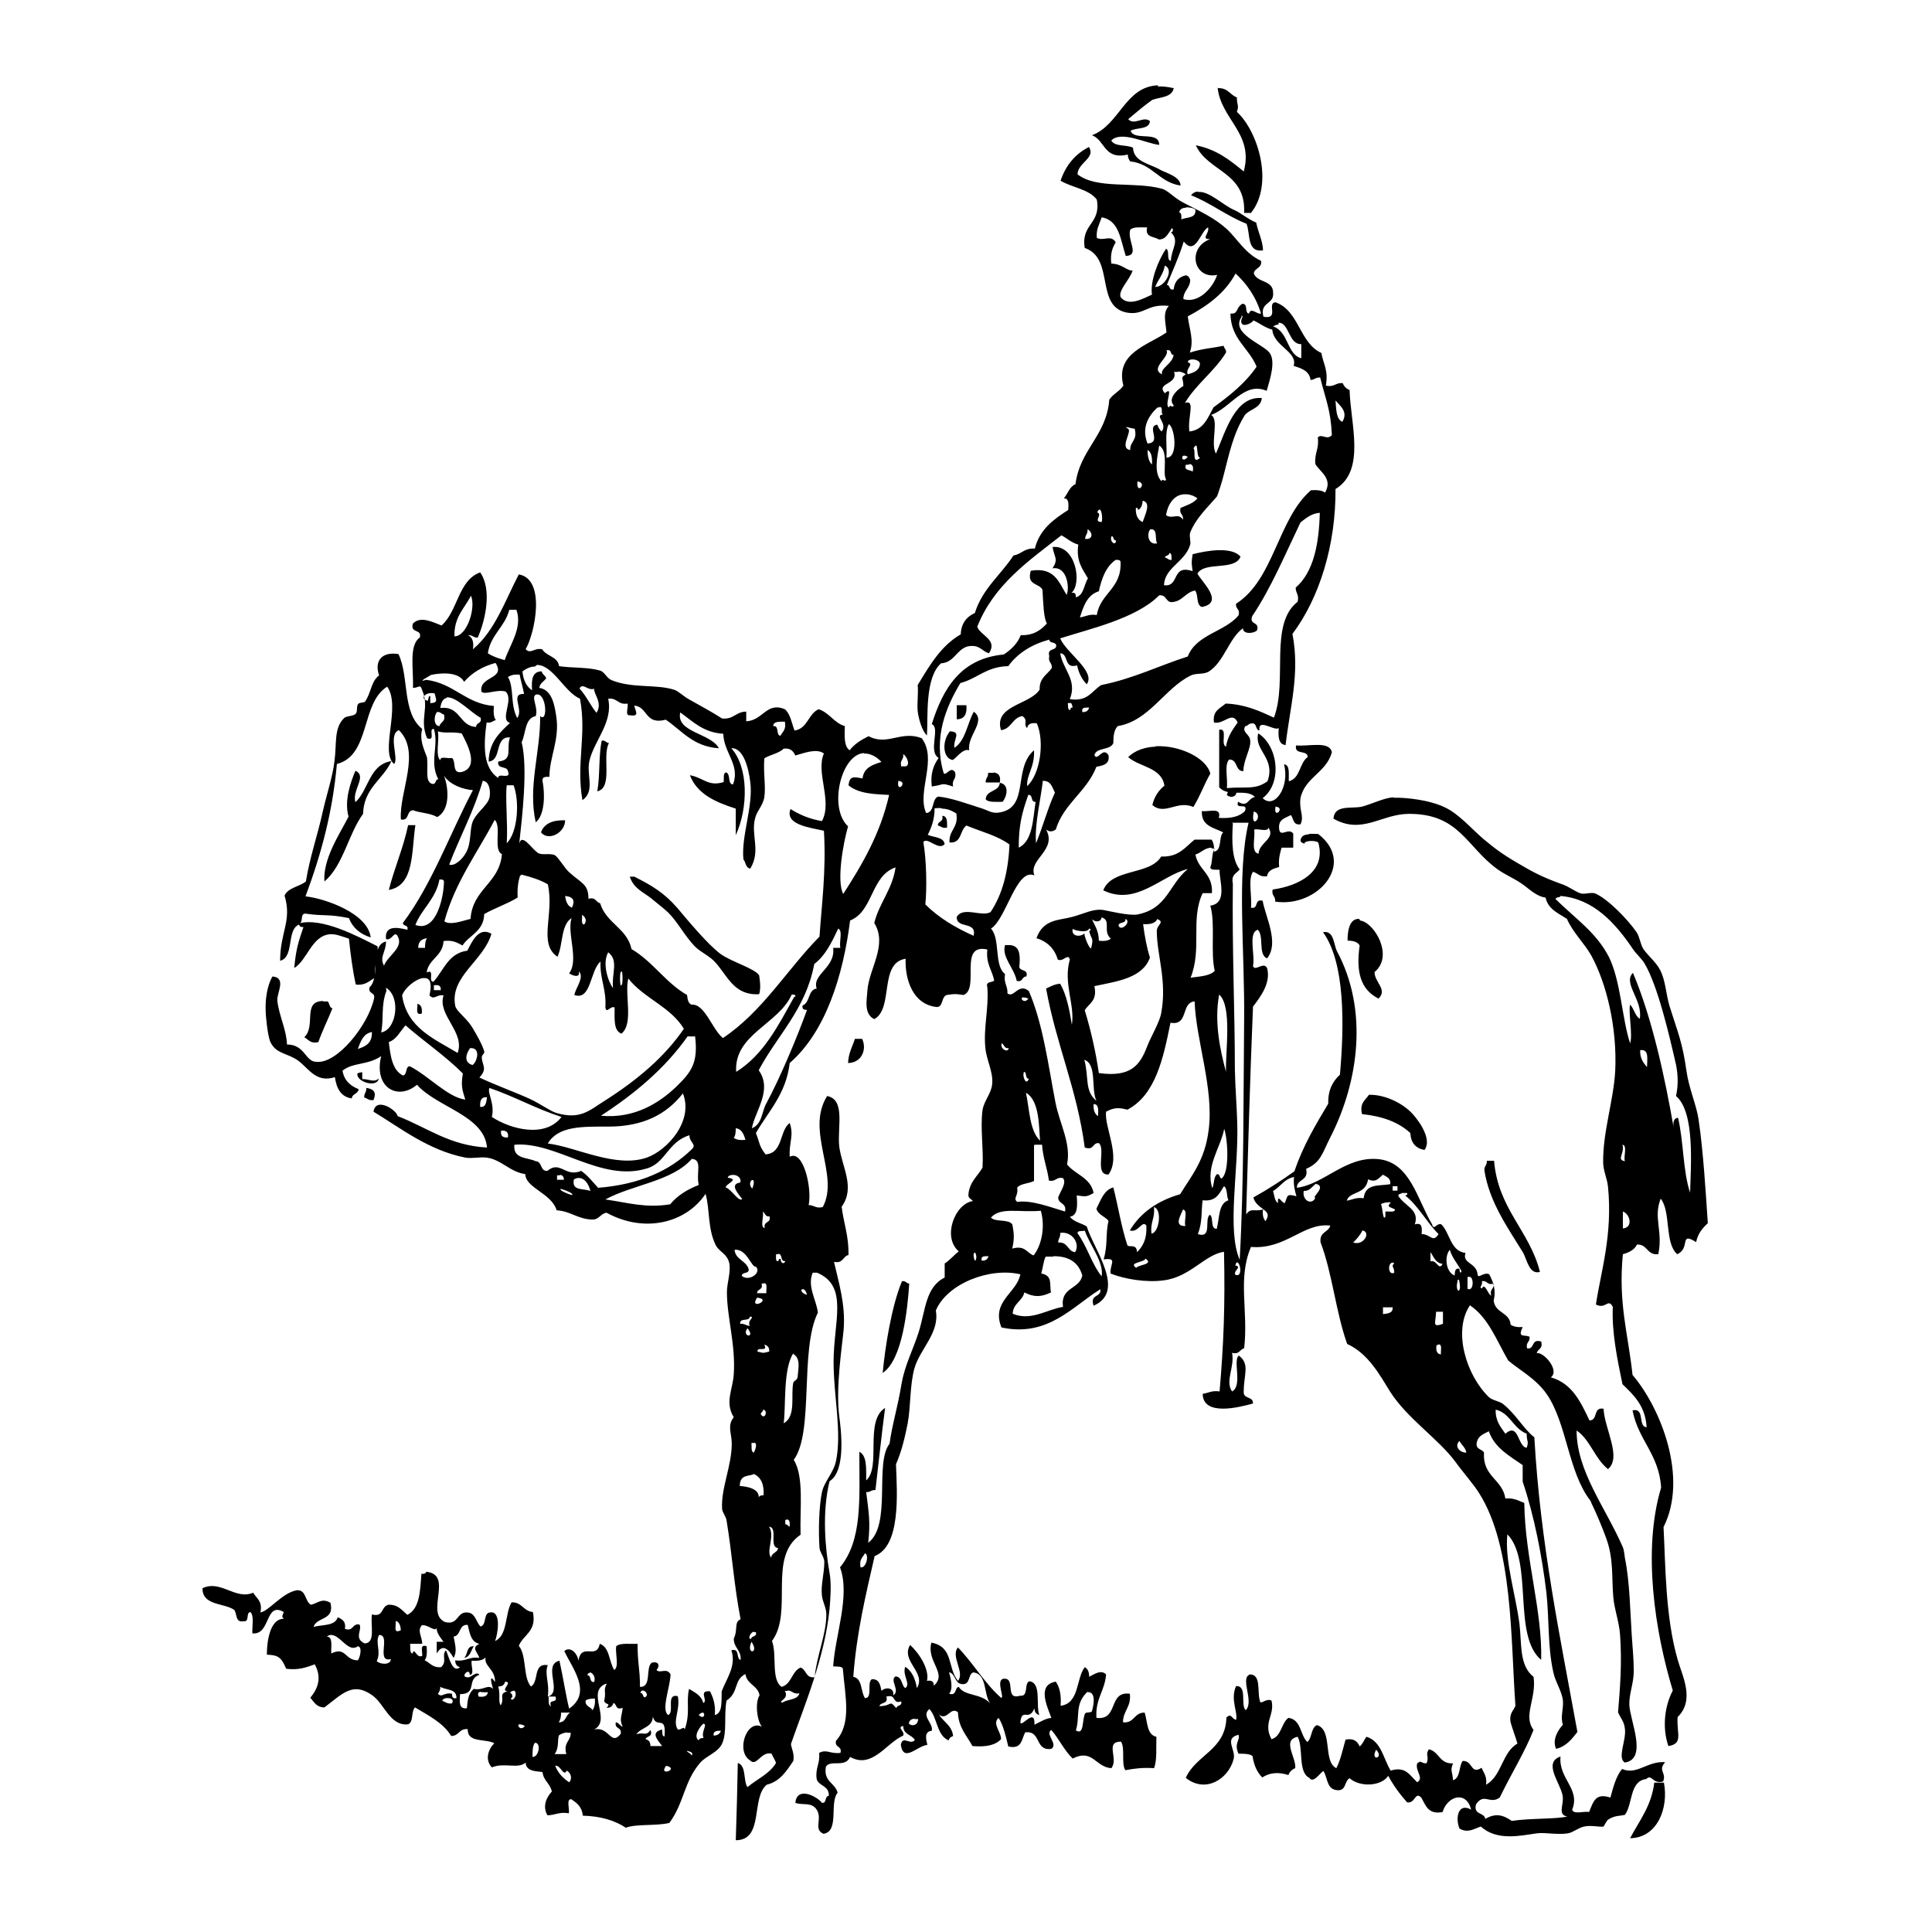 <?xml version="1.0" encoding="UTF-8" standalone="no"?>
<!-- Created with Inkscape (http://www.inkscape.org/) -->
<svg xmlns:dc="http://purl.org/dc/elements/1.1/" xmlns:cc="http://creativecommons.org/ns#" xmlns:rdf="http://www.w3.org/1999/02/22-rdf-syntax-ns#" xmlns:svg="http://www.w3.org/2000/svg" xmlns="http://www.w3.org/2000/svg" version="1.1" width="100%" height="100%" viewBox="0 0 48 48" id="on_the_horse_xA0_Image_1_" xml:space="preserve">
<defs id="defs69" />
<path d="m 28.77,2.12 c -0.82,0.03 -0.95,0.98 -1.64,1.24 0.33,0.12 0.29,0.62 0.89,0.48 -0.00,0.08 0.03,0.13 0.06,0.17 0.56,0.06 0.71,0.52 1.25,0.60 C 29.33,4.38 28.94,4.29 28.81,4.21 28.57,4.07 28.16,4.02 28.15,3.67 27.99,3.59 27.69,3.65 27.61,3.49 c 0.25,-0.25 0.85,0.07 1.19,0.11 0.00,-0.36 -0.62,-0.09 -0.71,-0.35 0.14,-0.09 0.46,-0.02 0.48,-0.24 -0.16,-0.14 -0.39,0.12 -0.54,-0.05 0.19,-0.16 0.39,-0.33 0.60,-0.48 0.20,-0.07 0.49,-0.06 0.53,-0.29 -0.14,-0.03 -0.28,-0.05 -0.39,-0.04 z m 1.48,0.04 c 0.07,0.80 0.91,1.15 0.65,2.10 C 30.57,3.99 30.23,3.71 29.71,3.61 30.01,4.27 30.96,4.27 30.91,5.29 l 0.17,0 c 0.58,-0.72 0.17,-2.04 -0.35,-2.51 0.06,-0.18 0.00,-0.14 0,-0.36 -0.17,-0.06 -0.22,-0.24 -0.47,-0.23 z m -3.19,1.49 c -0.34,0.17 -0.58,0.45 -0.71,0.84 0.28,0.17 0.71,0.21 0.90,0.47 0.11,0.61 -0.40,0.60 -0.30,1.20 0.76,0.26 0.24,1.48 1.07,1.61 0.42,0.06 0.48,-0.23 1.02,-0.17 -0.16,0.18 -0.08,0.38 -0.06,0.66 -0.46,0.32 -1.28,0.51 -1.07,1.32 -0.09,0.14 -0.26,0.21 -0.35,0.35 -0.07,0.90 -0.73,1.23 -0.84,2.10 -0.15,0.06 -0.19,0.24 -0.29,0.35 0.13,0.00 0.12,0.14 0.11,0.29 -0.36,0.23 -0.71,0.48 -0.83,0.96 -0.26,-0.02 -0.33,0.14 -0.53,0.17 -0.31,0.48 -0.77,0.82 -0.96,1.43 -0.20,0.09 -0.34,0.25 -0.35,0.53 -0.49,0.28 -0.78,0.78 -1.07,1.26 0.02,0.22 -0.02,0.45 0,0.65 0.02,0.18 0.11,0.50 0.23,0.60 0.03,-0.43 -0.06,-1.43 0.35,-1.79 0.33,-0.02 0.38,-0.34 0.66,-0.42 0.30,-0.06 0.35,0.12 0.53,0.17 0.23,-0.34 -0.22,-0.44 -0.29,-0.66 0.41,-1.04 1.27,-1.63 2.09,-2.27 0.14,0.07 0.24,0.18 0.42,0.23 -0.06,0.42 0.11,0.61 0.24,0.84 -0.10,0.15 -0.10,0.42 -0.30,0.47 -0.00,-0.07 -0.01,-0.13 -0.11,-0.11 0.27,-0.23 0.11,-1.20 -0.47,-1.14 0.05,0.28 0.15,0.29 0,0.53 0.36,-0.06 0.43,0.48 0.35,0.66 -0.19,-0.30 -0.29,-0.70 -0.89,-0.60 -0.11,0.37 0.20,0.30 0.29,0.47 0.02,0.35 0.03,0.71 0.11,0.84 -0.15,0.16 -0.32,0.30 -0.65,0.29 -0.08,0.21 -0.24,0.36 -0.42,0.48 -1.07,0.10 -1.51,0.84 -1.79,1.73 0.22,0.09 -0.10,0.68 0.17,0.84 -0.12,0.17 -0.21,0.38 -0.17,0.71 0.35,-0.05 0.20,-0.10 0.53,0 -0.04,-0.18 0.09,-0.17 0.05,-0.35 -0.11,-0.19 -0.25,0.14 -0.29,0 -0.25,-0.87 0.06,-1.62 0.42,-2.22 0.42,-0.11 0.65,-0.41 1.19,-0.42 0.23,-0.32 0.58,-0.54 1.02,-0.66 0.00,0.11 0.19,0.04 0.17,0.17 -0.02,0.11 -0.23,0.04 -0.17,0.24 -0.04,0.16 0.08,0.16 0.06,0.30 -0.11,0.16 -0.31,0.24 -0.30,0.53 -0.23,0.38 -1.15,0.39 -0.96,1.01 0.26,-0.03 0.28,-0.31 0.53,-0.35 0.16,0.11 0.01,0.20 0.12,0.30 0.01,-0.10 0.10,-0.14 0.24,-0.12 0.20,0.46 0.08,1.27 -0.24,1.56 -0.02,-0.29 0.19,-0.46 0.17,-0.89 -0.54,0.46 -0.09,1.45 -0.89,1.55 -0.16,0.02 -0.26,-0.06 -0.42,-0.11 -0.35,-0.11 -0.75,-0.26 -1.07,-0.29 -0.17,0.06 -0.08,0.39 -0.30,0.41 -0.24,-0.53 0.29,-1.33 -0.11,-1.86 -0.52,-0.20 -0.85,0.20 -1.32,-0.05 -0.18,0.09 -0.35,0.19 -0.47,0.35 -0.14,-0.09 -0.13,-0.35 -0.12,-0.60 -0.27,-0.08 -0.38,-0.33 -0.65,-0.42 -0.26,0.11 -0.27,0.48 -0.60,0.53 -0.07,-0.18 -0.10,-0.41 -0.24,-0.53 -0.46,-0.19 -0.54,0.28 -0.96,0.30 l 0,-0.24 c -0.26,-0.00 -0.31,0.20 -0.60,0.17 -0.30,-0.19 -0.53,-0.31 -0.83,-0.48 -0.11,-0.06 -0.26,-0.20 -0.35,-0.23 -0.45,-0.15 -1.04,-0.03 -1.56,-0.24 -0.13,-0.05 -0.17,-0.20 -0.29,-0.24 -0.31,-0.09 -0.69,-0.06 -1.02,-0.11 -0.03,-0.24 -0.31,-0.24 -0.42,-0.42 -0.21,-0.04 -0.28,0.13 -0.41,0 0.23,-0.40 0.51,-1.74 -0.17,-1.86 -0.34,0.65 -0.59,1.40 -1.14,1.86 0.03,-0.19 -0.02,-0.30 -0.12,-0.35 0.11,-0.01 0.13,0.07 0.24,0.06 0.19,-0.43 0.36,-1.19 0.06,-1.62 -0.55,0.20 -0.55,0.96 -0.96,1.32 -0.23,-0.09 -0.52,-0.24 -0.71,-0.05 -0.08,0.26 0.23,0.12 0.17,0.35 -0.28,0.19 -0.15,0.80 -0.17,1.25 0.15,-0.00 0.18,-0.11 0.23,0.06 0.19,0.45 -0.08,0.70 0.12,1.19 0.23,0.09 0.02,-0.25 0.17,-0.23 0.13,0.41 -0.12,0.82 0.11,1.25 -0.09,0.00 -0.04,0.15 -0.17,0.11 -0.16,-0.08 -0.08,-0.32 -0.11,-0.65 -0.09,-0.24 -0.19,-0.45 -0.12,-0.71 -0.51,-0.41 -0.32,-1.30 -0.59,-1.86 -0.44,-0.07 -0.60,0.20 -0.48,0.53 -0.20,0.14 -0.20,0.44 -0.35,0.65 -0.02,0.03 -0.15,0.02 -0.17,0.06 -0.05,0.05 -0.01,0.18 -0.06,0.24 -0.06,0.07 -0.23,0.05 -0.29,0.11 -0.26,0.25 -0.18,0.64 -0.24,1.07 -0.04,0.37 -0.20,0.85 -0.29,1.25 -0.13,0.60 -0.32,1.12 -0.42,1.74 -0.16,0.13 -0.44,0.15 -0.53,0.35 0.19,0.63 -0.11,0.90 -0.11,1.62 0.36,-0.09 0.15,-0.77 0.47,-0.90 0.01,0.04 0.04,0.07 0.11,0.06 -0.13,0.39 -0.18,0.52 -0.23,1.02 0.33,-0.20 0.43,-0.80 0.89,-0.84 0.14,-0.01 0.28,0.05 0.47,0.11 0.04,0.39 0.09,0.78 0.17,1.14 0.25,0.03 0.34,-0.10 0.48,-0.17 -0.04,-0.32 0.09,-0.46 0.06,-0.78 C 8.88,23.26 8.01,22.79 7.43,22.94 c 0.12,-0.01 0.01,-0.26 0.17,-0.24 0.48,0.07 0.52,0.00 1.07,0.11 0.09,0.24 0.28,0.40 0.54,0.48 -0.07,-0.60 -1.14,-0.97 -1.62,-1.02 0.39,-1.05 0.67,-2.07 0.78,-3.29 0.84,-0.21 0.59,-1.52 1.25,-1.92 0.35,0.49 -0.19,1.62 0.17,1.92 0.13,-0.12 -0.16,-0.73 0.12,-0.84 0.56,0.55 -0.00,1.54 0.05,2.22 0.22,0.04 0.13,-0.22 0.30,-0.23 0.18,0.07 0.44,0.07 0.60,0.17 0.34,-0.18 0.28,-0.75 0.17,-1.03 0.15,0.24 0.51,0.35 0.72,0.36 -0.58,1.10 -1.02,2.34 -1.74,3.30 0.00,0.09 0.15,0.04 0.11,0.17 -0.24,-0.06 -0.57,-0.12 -0.53,0.23 0.15,0.06 0.21,-0.25 0.30,-0.05 0.13,0.27 -0.26,0.47 -0.35,0.71 -0.12,-0.22 0.05,-0.33 0.05,-0.60 -0.41,0.10 -0.13,0.89 -0.41,1.14 -0.04,0.18 0.16,0.11 0.11,0.29 -0.15,0.66 -0.92,1.62 -1.43,1.56 C 7.58,26.38 7.58,25.95 7.13,25.95 7.12,25.59 6.93,25.23 6.89,24.86 6.87,24.68 7.13,24.29 6.77,24.26 c -0.14,0.23 -0.18,0.60 -0.17,0.83 0.00,0.17 0.05,0.62 0.11,0.78 0.12,0.28 0.36,0.29 0.60,0.42 0.33,0.17 0.49,0.64 1.01,0.47 0.04,0.27 0.14,0.49 0.42,0.53 0.01,-0.12 0.16,-0.11 0.17,-0.23 C 8.73,26.99 8.55,26.86 8.51,26.60 8.77,26.39 9.13,26.47 9.47,26.24 c -0.19,0.79 0.42,1.11 0.89,0.71 0.49,0.56 1.67,0.76 1.74,1.56 -0.94,-0.05 -1.49,-0.50 -2.22,-0.78 -0.04,-0.17 -0.55,-0.48 -0.60,-0.11 0.65,0.39 1.36,0.96 2.28,1.14 0.17,0.03 0.35,-0.02 0.53,0 0.37,0.05 0.58,0.36 0.96,0.41 0.01,0.35 0.65,0.47 0.78,0.90 0.35,0.02 0.52,0.22 0.89,0.23 0.17,-9.54e-4 0.20,-0.15 0.35,-0.17 0.95,0.52 1.98,0.25 2.46,-0.47 0.11,0.41 0.05,0.84 0.24,1.25 0.08,0.19 0.30,0.23 0.35,0.48 0.04,0.22 -0.06,0.49 -0.06,0.71 0.00,0.63 0.22,1.31 0.17,2.04 -0.02,0.37 -0.23,0.70 0,1.07 -0.17,0.21 -0.05,0.40 -0.05,0.66 0.00,0.55 -0.27,1.11 -0.24,1.61 0.00,0.09 0.10,0.20 0.11,0.29 0.14,0.84 0.19,1.65 0.35,2.46 -0.17,0.07 -0.06,0.26 -0.17,0.48 -0.00,0.24 0.19,0.28 0.17,0.53 -0.12,-0.03 -0.01,-0.30 -0.23,-0.24 0.13,0.39 -0.12,0.70 -0.24,1.02 -0.01,0.24 0.03,0.54 -0.17,0.59 0.02,-0.26 -0.04,-0.43 -0.12,-0.59 -0.31,-0.03 -0.03,0.24 -0.17,0.29 -0.04,-0.19 -0.21,-0.26 -0.35,-0.35 -0.08,0.33 0.04,0.59 -0.11,1.01 -0.02,-0.10 -0.07,0.01 -0.17,0 -0.14,-0.21 0.07,-0.49 0,-0.83 -0.31,-0.07 -0.07,0.40 -0.24,0.47 -0.18,-0.13 0.05,-0.69 0.06,-1.01 -0.10,-0.18 -0.26,-0.01 -0.35,-0.11 0.08,-0.08 0.08,-0.23 -0.12,-0.18 -0.16,0.13 0.01,0.61 -0.29,0.60 -0.00,-0.47 -0.06,-0.56 -0.06,-1.07 -0.18,0.01 -0.43,-0.03 -0.53,0.06 -0.03,0.18 0.08,0.51 -0.05,0.59 -0.13,-0.20 -0.11,-0.57 -0.36,-0.65 -0.08,0.41 -0.45,-0.05 -0.53,0.42 -0.02,-0.18 -0.20,-0.37 -0.35,-0.24 0.20,0.43 0.70,1.03 0.12,1.43 -0.08,-0.32 -0.14,-0.73 -0.24,-1.19 -0.43,0.10 0.09,0.79 -0.29,0.89 0.05,-0.33 -0.09,-0.56 0,-0.78 -0.38,-0.06 -0.21,0.42 -0.42,0.53 -0.20,-0.23 -0.10,-0.77 -0.30,-1.01 0.11,-0.28 0.45,-0.35 0.35,-0.84 -0.24,-0.02 -0.27,-0.25 -0.53,-0.24 -0.17,0.28 -0.09,0.82 -0.41,0.96 0.06,-0.14 0.17,-0.75 -0.12,-0.71 -0.18,0.01 -0.08,0.31 -0.24,0.35 -0.12,-0.11 -0.12,-0.35 -0.35,-0.35 -0.25,0.00 -0.20,0.32 -0.53,0.24 -0.51,-0.22 0.22,-1.18 -0.47,-1.25 -0.01,0.04 -0.05,0.06 -0.12,0.05 -0.03,0.42 -0.04,0.87 -0.35,1.02 C 9.97,39.99 9.88,39.86 9.65,39.87 9.46,39.91 9.54,40.19 9.24,40.11 9.20,40.38 9.34,40.82 9.06,40.83 8.78,40.70 9.01,40.49 8.93,40.36 8.74,40.33 8.79,40.54 8.57,40.47 8.60,40.28 8.50,40.23 8.39,40.18 8.33,40.40 8.01,40.36 7.79,40.42 7.87,40.16 8.32,40.27 8.21,39.82 7.99,39.70 7.92,39.82 7.73,39.87 7.57,39.80 7.62,39.49 7.37,39.51 7.00,39.58 6.68,40.03 6.47,40.06 6.53,39.78 6.37,39.71 6.29,39.57 5.85,39.76 5.48,39.24 5.03,39.46 c 0.00,0.43 0.51,0.36 0.78,0.53 0.09,0.08 0.02,0.33 0.24,0.29 0.16,0.02 0.05,-0.21 0.17,-0.23 0.10,0.09 0.04,0.35 0.05,0.53 0.46,0.05 0.31,-0.80 0.78,-0.53 -0.02,0.08 -0.07,0.10 0,0.17 -0.32,-0.01 -0.42,0.50 -0.42,0.89 0.29,0.01 0.36,0.07 0.48,0.35 0.32,0.04 0.51,-0.04 0.71,-0.11 0.18,0.33 0.08,0.60 -0.11,0.83 0.09,0.10 0.15,0.24 0.35,0.24 0.44,-0.33 0.70,-0.65 1.19,-0.30 0.30,0.21 0.44,0.77 0.89,0.72 0.14,-0.06 0.07,-0.32 0.17,-0.42 0.33,0.20 0.70,0.38 0.90,0.71 0.20,2.5e-4 0.19,-0.19 0.41,-0.17 -0.01,0.35 0.44,0.23 0.66,0.35 -0.15,0.15 -0.24,0.41 -0.06,0.60 0.31,-0.13 0.65,0.05 0.84,-0.12 0.00,0.25 0.35,0.21 0.42,0.24 0.02,0.21 0.19,0.28 0.23,0.48 -0.13,0.14 -0.24,0.36 -0.11,0.59 0.19,-0.00 0.29,-0.09 0.53,-0.05 0.03,-0.10 -0.07,-0.35 0.06,-0.35 0.14,0.09 0.27,0.19 0.29,0.41 0.44,0.01 0.80,0.12 1.07,0.30 0.24,-0.10 0.75,-0.04 1.08,-0.12 0.37,-0.50 0.36,-1.03 0.77,-1.50 0.15,-0.17 0.44,-0.25 0.54,-0.47 0.13,-0.29 0.04,-0.68 0.11,-1.07 0.31,-0.20 0.17,-0.51 0.47,-0.66 0.03,0.26 0.31,0.28 0.35,0.53 -0.12,0.19 -0.06,0.64 0.06,0.78 -0.38,-0.20 -0.66,0.62 -0.29,0.84 0.16,0.16 0.27,-0.24 0.53,-0.17 0.03,0.08 0.08,0.14 0.11,0.23 -0.16,0.27 -0.47,0.40 -0.71,0.60 -0.11,-0.16 -0.02,-0.53 -0.24,-0.60 -0.01,0.58 -0.03,1.32 -0.05,1.92 0.71,-0.00 0.37,-1.06 0.77,-1.38 0.33,-0.08 0.49,-0.34 0.66,-0.59 0.03,-0.19 -0.04,-0.28 -0.06,-0.42 0.33,-0.95 0.84,-2.14 0.96,-3.36 0.02,-0.24 0.05,-0.62 0,-0.89 -0.11,-0.62 -0.19,-1.51 0,-2.28 0.42,-0.26 0.28,-1.31 0.24,-1.62 -0.09,-0.71 0.07,-1.72 0.11,-2.15 0.05,-0.63 -0.13,-1.19 -0.24,-1.68 0.23,0.05 0.22,-0.14 0.36,-0.17 0.01,-0.47 -0.12,-0.79 -0.17,-1.20 0.35,-0.48 -0.00,-1.00 -0.06,-1.50 -0.05,-0.48 0.16,-1.16 -0.30,-1.25 -0.55,0.87 0.32,1.97 -0.11,2.76 -0.18,0.04 -0.21,-0.05 -0.35,-0.05 0.09,-0.41 -0.13,-1.39 -0.47,-1.20 -0.02,-0.37 0.11,-0.52 0,-0.84 -0.26,0.19 -0.16,0.75 -0.60,0.78 -0.17,-0.22 -0.14,-0.28 -0.24,-0.53 0.31,-0.54 0.75,-0.97 0.84,-1.74 0.90,-0.78 1.33,-2.19 1.50,-3.54 0.58,-0.23 0.51,-1.11 1.13,-1.32 -0.08,0.55 -0.40,0.87 -0.53,1.38 0.34,0.55 -0.13,1.13 -0.17,1.68 -0.01,0.21 -0.10,0.58 0.17,0.71 0.49,-0.26 0.11,-1.40 0.78,-1.50 -0.02,0.50 0.17,1.14 0.78,1.20 0.16,-0.01 0.10,-0.25 0.24,-0.30 0.23,-0.03 0.18,-0.03 0.42,0 0.41,-0.16 -0.14,-1.29 0.59,-1.13 -0.04,0.36 0.12,0.51 0.17,0.77 -0.05,0.06 -0.22,0.01 -0.17,0.17 0.04,0.52 -0.10,1.00 -0.05,1.50 0.03,0.32 0.20,0.60 0.17,0.90 -0.02,0.24 -0.20,0.41 -0.24,0.65 -0.06,0.47 0.03,0.94 0,1.43 -0.12,0.21 -0.32,0.35 -0.35,0.66 -0.01,0.11 0.07,0.11 0.11,0.17 -0.44,0.06 -0.77,0.89 -0.35,1.25 -0.12,0.09 -0.22,0.22 -0.35,0.30 l 0,0.35 c -0.48,0.24 -0.47,0.80 -0.65,1.37 -0.14,0.43 -0.34,0.81 -0.42,1.26 -0.10,0.62 -0.23,0.99 -0.30,1.50 -0.38,0.48 0.06,2.02 -0.53,2.46 0.06,-0.53 0.01,-0.77 -0.05,-1.26 0.11,0.01 0.12,-0.06 0.23,-0.05 0.08,-0.67 0.15,-1.37 0.24,-2.04 -0.52,0.32 -0.09,1.47 -0.47,1.80 0.00,-0.30 0.02,-0.62 -0.17,-0.71 -2.51e-4,1.18 0.08,2.19 -0.48,2.87 0.26,0.70 -0.12,1.68 -0.17,2.46 0.08,0.01 0.22,-0.01 0.24,0.06 0.06,0.71 0.22,1.35 -0.17,1.79 -0.04,0.18 0.16,0.12 0.11,0.30 -0.27,0.03 -0.33,-0.10 -0.53,0 0.03,0.27 -0.10,0.37 -0.06,0.65 0.05,0.18 0.32,0.16 0.30,0.42 -0.11,0.00 -0.04,0.19 -0.17,0.17 -0.12,-0.16 -0.62,-0.42 -0.66,0 0.17,0.07 0.40,-0.03 0.53,0.17 0.15,0.23 -0.09,0.49 0.17,0.60 0.40,-0.06 0.14,-0.77 0.35,-1.02 -0.06,-0.25 -0.36,-0.27 -0.29,-0.65 0.12,-0.18 0.48,0.04 0.60,-0.24 0.55,0.31 0.90,-0.35 1.32,-0.53 0.05,-0.11 -0.17,-0.20 0,-0.24 -0.00,0.22 0.21,0.21 0.29,0.35 -0.12,0.14 -0.30,-0.13 -0.35,0.12 0.07,0.45 0.40,0.03 0.66,0 -0.03,-0.13 -0.09,-0.33 0.11,-0.35 0.04,-0.20 -0.27,-0.36 -0.06,-0.54 0.20,0.21 0.18,0.66 0.48,0.78 0.01,-0.06 0.06,-0.09 0.11,-0.11 -0.03,-0.26 -0.24,-0.35 -0.35,-0.53 0.21,0.16 0.28,-0.21 0.47,-0.06 0.01,0.38 0.22,0.58 0.36,0.84 0.33,0.03 0.57,-0.02 0.71,-0.17 0.01,-0.17 -0.23,-0.39 -0.06,-0.53 0.12,0.19 0.18,0.46 0.24,0.71 0.34,0.08 0.33,-0.18 0.42,-0.35 0.41,-0.05 0.23,0.47 0.65,0.41 0.18,-0.12 -0.17,-0.37 0,-0.47 0.19,0.22 0.32,0.51 0.53,0.71 0.50,-0.25 0.56,0.21 0.96,0.24 0.19,-0.23 -0.17,-0.66 0.24,-0.66 0.11,0.16 -0.00,0.56 0.11,0.71 0.21,-0.04 0.43,-0.07 0.71,-0.05 0.08,-0.19 0.05,-0.50 0.06,-0.78 -0.24,-0.05 -0.22,-0.37 -0.29,-0.60 -0.27,-0.01 -0.25,0.27 -0.54,0.24 7.5e-4,-0.29 0.21,-0.38 0.17,-0.71 -0.55,-0.07 -0.27,0.67 -0.83,0.60 -0.03,-0.48 0.21,-0.67 0.24,-1.08 -0.13,-0.13 -0.30,0.00 -0.42,0.06 -0.00,-0.11 -0.03,-0.20 -0.11,-0.24 -0.22,0.29 -0.13,0.90 -0.60,0.96 0.02,-0.26 -0.02,-0.46 -0.12,-0.60 -0.47,0.08 -0.22,0.60 -0.11,0.90 -0.15,0.02 -0.22,0.07 -0.42,0.17 0.02,-0.45 -0.33,0.09 -0.35,-0.06 0.04,-0.38 0.21,-8.76e-4 0.35,-0.35 -0.00,0.10 0.05,0.15 0.12,0.17 -0.09,-0.26 0.06,-0.79 -0.24,-0.84 -0.15,0.04 -0.01,0.39 -0.24,0.36 -0.40,0.12 -0.08,-0.47 -0.42,-0.42 -0.18,0.05 0.05,0.49 -0.05,0.47 -0.41,-0.36 -0.69,-0.86 -1.07,-1.25 -0.19,0.22 0.18,0.62 0,0.83 -0.27,-0.33 -0.10,-0.84 -0.66,-0.95 -0.13,0.47 0.41,0.77 0.06,1.07 0.00,-0.10 -0.05,-0.14 -0.17,-0.12 0.07,-0.28 -0.20,-0.70 -0.42,-0.89 -0.24,0.40 0.41,0.68 0.17,1.07 -0.04,-0.23 -0.12,-0.42 -0.29,-0.53 -0.08,0.22 0.15,0.43 0,0.53 -0.10,-0.07 -0.07,-0.28 -0.24,-0.29 -0.16,0.09 0.13,0.36 -0.06,0.47 0.04,-0.20 -0.20,-0.21 -0.29,-0.11 -0.03,-0.14 -0.05,-0.30 -0.24,-0.29 -0.13,0.08 0.03,0.47 -0.17,0.47 -0.11,-0.16 -0.06,-0.49 -0.29,-0.53 0.08,-1.09 0.31,-2.04 0.53,-3.00 0.65,-0.25 0.56,-1.54 0.53,-2.28 0.14,-0.32 0.22,-0.66 0.29,-1.01 0.08,-0.43 0.05,-0.95 0.17,-1.38 0.14,-0.48 0.63,-0.88 0.53,-1.43 0.28,-0.67 1.34,-1.08 2.10,-0.90 -0.09,0.47 -0.73,0.67 -0.47,1.32 1.16,0.25 1.77,-0.53 2.46,-0.95 0.02,0.22 -0.27,0.11 -0.17,0.41 0.82,-0.36 0.00,-1.40 -0.17,-1.97 -0.13,-0.08 -0.32,-0.11 -0.42,-0.24 0.20,-0.03 0.19,-0.28 0.17,-0.53 0.23,0.03 0.24,0.04 0.42,-0.06 -0.07,-0.38 -0.46,-0.46 -0.66,-0.71 0.11,-0.52 -0.19,-1.02 -0.29,-1.55 -0.18,-0.94 -0.31,-1.95 -0.66,-2.76 -0.26,-0.21 -0.37,0.19 -0.53,0.06 0.01,-0.19 -0.10,-0.25 -0.06,-0.48 -0.28,-0.21 -0.11,-0.87 -0.35,-1.13 0.38,-0.23 0.63,-1.52 1.08,-1.32 -0.16,-0.40 0.57,-0.62 0.29,-1.14 0.08,0.06 0.15,0.06 0.24,0 0.20,-0.65 0.77,-0.94 1.01,-1.56 0.16,-0.03 0.34,-0.06 0.30,-0.29 -0.15,-0.22 -0.27,0.17 -0.35,0 0.05,-0.20 0.40,-0.11 0.47,-0.30 -0.00,-0.18 0.02,-0.33 0.11,-0.42 0.78,-0.13 1.16,-0.93 1.80,-1.25 0.15,-0.08 0.33,-0.02 0.47,-0.11 0.37,-0.24 0.50,-0.83 0.84,-1.07 9.54e-4,0.16 0.28,0.13 0.35,0.05 0.07,-0.23 -0.20,-0.12 -0.12,-0.35 0.47,-0.70 0.82,-1.54 1.20,-2.33 0.13,-0.10 0.26,-0.22 0.48,-0.24 -0.02,0.79 -0.16,1.48 -0.60,1.86 -0.00,0.14 0.09,0.17 0.05,0.35 -0.72,0.56 -0.24,1.96 -0.59,2.88 -0.35,-0.16 -0.70,-0.33 -1.20,-0.35 -0.13,0.12 -0.33,0.17 -0.29,0.47 0.25,0.06 0.45,-0.30 0.59,0 -0.12,0.17 -0.25,0.34 -0.29,0.60 -0.15,-0.05 0.06,-0.47 -0.17,-0.42 l 0,1.43 c 0.24,0.26 0.66,0.02 0.89,0.24 -0.19,0.04 -0.17,0.27 -0.42,0.12 -0.08,0.22 0.26,0.00 0.17,0.23 -0.13,0.14 -0.36,0.19 -0.65,0.17 0.08,-0.28 -0.25,-0.14 -0.42,-0.17 -0.02,0.38 0.30,0.41 0.53,0.53 -0.12,0.11 -0.02,0.45 -0.23,0.48 0.01,-0.13 -0.01,-0.23 -0.06,-0.30 l -0.42,0 c -0.23,0.18 -0.39,0.44 -0.83,0.42 -0.28,0.47 -1.23,0.29 -1.44,0.84 0.82,0.40 1.44,-0.37 2.10,-0.53 -0.48,0.40 -0.50,0.98 -1.25,1.13 -0.21,0.04 -0.77,-0.10 -0.84,-0.11 -0.26,-0.04 -0.48,0.09 -0.78,0.17 -0.33,0.09 -0.72,0.05 -0.89,0.53 0.27,0.08 0.45,0.26 0.53,0.53 0.14,0.07 0.25,-0.17 0.30,0 -0.17,0.58 0.13,1.12 0.05,1.62 -0.06,-0.37 -0.13,-0.74 -0.29,-1.02 -0.14,0.01 -0.24,0.07 -0.35,0.12 0.25,1.39 0.77,2.50 0.96,3.95 0.24,0.08 0.18,-0.12 0.35,-0.11 0.18,0.15 -0.12,0.80 0.24,0.78 0.32,-0.44 -0.11,-1.18 -0.06,-1.56 0.19,-0.10 0.30,-0.11 0.53,-0.05 0.70,-0.37 0.89,-1.27 1.07,-2.16 0.46,0.08 0.25,-0.50 0.60,-0.53 0.03,0.95 0.48,2.16 0.35,3.18 -0.09,0.77 -0.43,1.15 -0.71,1.61 -0.55,0.16 -0.98,0.45 -1.25,0.90 0.21,0.07 0.31,-0.27 0.41,-0.12 0.02,0.32 -0.08,0.51 -0.23,0.66 -0.01,-0.22 -0.19,-0.11 -0.24,-0.17 -0.15,-0.45 -0.23,-0.97 -0.35,-1.44 -0.24,0.07 -0.31,0.32 -0.42,0.53 0.04,0.15 0.21,0.19 0.30,0.30 -0.08,0.36 -0.01,0.57 -0.12,0.96 0.36,-0.05 0.15,0.12 0.17,0.35 0.35,0.14 0.89,0.23 1.32,0.17 0.66,-0.08 1.02,-0.64 1.50,-0.71 0.03,1.35 -0.01,2.31 -0.11,3.47 -0.19,-0.03 -0.28,0.04 -0.42,0.06 0.01,0.56 0.89,0.34 1.25,0.24 0.01,-0.19 -0.25,-0.10 -0.23,-0.30 0.00,-0.42 0.16,-0.68 -0.12,-0.89 -0.16,0.11 0.10,0.75 -0.17,0.89 -0.18,-0.26 0.07,-0.60 0,-0.96 0.19,0.05 0.19,-0.09 0.30,-0.11 0.11,-0.94 -0.17,-1.72 0.17,-2.52 0.87,0.07 1.30,-0.61 1.97,-0.53 -0.04,0.17 -0.28,0.15 -0.24,0.42 0.29,0.76 0.38,1.74 0.66,2.52 0.53,0.24 0.82,0.79 1.07,1.19 0.42,0.66 1.20,1.17 1.62,1.74 0.18,0.25 0.47,0.58 0.59,0.78 0.84,1.33 0.78,3.60 0.90,5.28 -0.05,0.13 -0.16,0.19 -0.12,0.41 0.05,0.18 0.12,0.35 0.17,0.53 -0.38,0.21 -0.39,0.81 -0.78,1.02 0.03,-0.21 -0.06,-0.29 -0.11,-0.42 -0.28,0.18 -0.21,-0.18 -0.47,-0.17 -0.10,0.13 -0.05,0.42 -0.24,0.48 -0.01,-0.21 -0.08,-0.23 0,-0.42 -0.34,0.02 -0.34,-0.29 -0.60,-0.35 -0.10,0.15 0.02,0.18 -0.06,0.35 -0.16,0.00 -0.11,-0.09 -0.23,0 -0.06,0.19 0.18,0.36 0,0.47 -0.20,-0.19 -0.29,-0.40 -0.66,-0.29 -0.18,-0.29 -0.23,-0.73 -0.60,-0.84 -0.06,0.07 -0.09,0.18 -0.17,0.24 -0.05,-0.12 -0.14,-0.21 -0.35,-0.17 -0.07,0.24 -0.12,0.50 -0.23,0.71 -0.34,-0.17 -0.08,-0.95 -0.48,-1.07 -0.15,0.06 -0.12,0.32 -0.24,0.42 -0.18,-0.17 -0.15,-0.56 -0.47,-0.60 -0.18,0.13 -0.17,0.46 -0.42,0.53 -0.22,-0.41 0.09,-0.60 0,-0.96 -0.14,-0.07 -0.28,0.13 -0.29,0 -0.07,-0.22 0.04,-0.64 -0.24,-0.65 -0.27,0.08 0.11,0.67 -0.11,0.89 -0.14,-0.13 0.05,-0.61 -0.24,-0.60 -0.15,0.33 0.05,0.65 0,0.84 -0.12,-0.03 -0.11,-0.18 -0.24,-0.06 -0.02,0.81 -0.75,0.92 -1.01,1.50 0.48,0.39 1.06,0.04 1.19,-0.47 0.06,-0.23 -0.25,-0.51 0.12,-0.60 0.05,0.13 -0.12,0.21 0,0.47 0.14,-0.00 0.28,-0.00 0.35,0.06 0.03,0.22 0.11,0.40 0.24,0.53 0.19,-0.12 0.39,-0.14 0.65,-0.06 0.03,-0.08 0.09,-0.14 0.17,-0.17 0.03,-0.26 -0.34,-0.70 0.06,-0.78 0.15,0.28 -6.26e-4,0.88 0.29,1.02 0.10,0.15 0.26,-0.12 0.35,-0.17 0.10,0.15 0.08,0.43 0.30,0.47 0.28,0.06 0.21,-0.22 0.35,-0.29 0.26,0.23 0.79,0.20 0.96,-0.06 0.13,0.24 0.29,0.46 0.47,0.66 0.21,0.03 0.19,-0.28 0.35,-0.12 0.11,0.18 0.16,0.43 0.53,0.36 0.12,-0.40 0.59,-0.54 0.71,-0.06 -0.32,-0.18 -0.40,0.20 -0.29,0.47 0.21,0.12 0.35,0.01 0.53,-0.05 0.40,0.36 0.97,0.23 1.38,0.17 0.23,-0.03 0.50,0.04 0.78,0 0.13,-0.02 0.26,-0.14 0.41,-0.17 0.17,-0.04 0.40,0.02 0.48,0 -0.00,0.00 0.09,-0.16 0.11,-0.17 0.17,-0.11 0.29,-0.09 0.42,-0.12 0.20,-0.27 0.11,-0.84 0.53,-0.89 0.14,-0.14 0.16,0.14 0.42,0.06 0.09,-0.23 -0.14,-0.26 0.05,-0.48 -0.45,-0.03 -0.70,0.33 -1.07,0.17 -0.15,0.18 -0.22,0.45 -0.29,0.71 -0.37,-0.12 -0.42,0.09 -0.53,0.36 -0.12,-0.03 -0.39,0.07 -0.42,-0.06 0.21,-0.52 -0.34,-0.76 -0.29,-1.32 -0.44,0.15 -0.01,0.65 0.05,0.96 0.05,0.22 -0.14,0.49 0.12,0.53 -0.28,0.07 -0.93,0.04 -1.38,0.11 -0.22,-0.15 -0.40,-0.20 -0.66,-0.05 -0.02,-0.17 -0.30,-0.09 -0.23,-0.36 0.20,-0.30 0.34,0.01 0.59,-0.17 0.29,-0.60 0.63,-1.14 0.84,-1.68 -0.27,-0.36 0.08,-0.78 0,-1.32 -0.36,-0.28 -0.29,-0.82 -0.35,-1.32 -0.10,-0.75 -0.37,-1.58 -0.30,-2.22 0.65,0.66 0.12,2.52 0.84,3.12 0.03,-1.24 -0.40,-2.51 -0.42,-3.90 -0.14,-0.05 -0.25,-0.13 -0.47,-0.11 -0.07,-0.48 -0.57,-0.54 -0.53,-1.14 -0.05,-0.10 -0.24,-0.07 -0.17,-0.29 0.04,-0.13 0.17,-0.18 0.29,-0.24 0.14,0.41 0.51,0.61 0.84,0.84 l 0,0.41 c 0.29,0.86 0.48,1.85 0.59,2.76 0.07,0.65 0.03,1.34 0.17,1.97 0.05,0.25 0.21,0.46 0.24,0.71 0.02,0.20 -0.07,0.41 0,0.60 -0.13,0.14 -0.27,0.38 -0.17,0.60 0.25,-0.06 0.39,-0.24 0.53,-0.42 -0.43,-2.37 -0.92,-4.67 -1.07,-7.32 -0.27,-0.21 -0.46,-0.58 -0.78,-0.83 -0.09,-0.07 -0.27,-0.09 -0.35,-0.17 -0.56,-0.54 -0.90,-1.64 -0.47,-2.28 0.46,0.31 0.66,0.87 0.95,1.37 0.28,0.24 0.69,0.45 0.96,0.84 0.50,0.73 0.53,1.93 1.08,2.64 0.02,0.03 0.03,0.08 0.05,0.11 0.12,0.25 0.26,0.59 0.35,0.84 0.18,0.50 0.13,0.94 0.17,1.43 0.02,0.30 0.15,0.64 0.17,0.96 0.05,0.72 -0.00,1.30 -0.05,1.92 0.06,0.15 0.15,0.22 0.17,0.41 0.04,0.29 -0.20,0.73 0,0.84 0.57,-0.09 0.13,-1.03 0.11,-1.43 -0.01,-0.27 0.11,-0.54 0.11,-0.84 0.00,-0.29 -0.03,-0.60 -0.05,-0.89 -0.04,-0.62 -0.05,-1.34 -0.17,-1.92 -0.01,-0.07 -0.02,-0.21 -0.06,-0.29 -0.43,-0.98 -1.14,-1.87 -1.14,-2.88 0.34,0.23 0.45,0.70 0.78,0.96 0.35,-0.29 -0.09,-1.01 -0.11,-1.50 -0.27,-0.05 -0.13,0.29 -0.35,0.29 -0.22,-0.46 -0.43,-0.92 -0.96,-1.07 0.23,-0.17 -0.18,-0.64 -0.35,-0.60 0.02,-0.11 0.16,-0.10 0.11,-0.29 -0.26,-0.08 -0.15,0.20 -0.35,0.17 -0.04,-0.16 0.08,-0.15 0.06,-0.29 -0.14,-0.06 -0.30,0.04 -0.17,-0.24 -0.13,0.01 -0.23,-0.01 -0.30,-0.06 -0.02,-0.31 -0.39,-0.28 -0.42,-0.60 0.06,-0.25 -4.38e-4,-0.44 -0.11,-0.65 -0.14,-0.07 -0.28,0.13 -0.29,0 -0.03,-0.30 -0.39,-0.26 -0.30,-0.53 -0.38,-0.05 -0.38,-0.49 -0.60,-0.71 -0.11,-0.05 -0.19,0.17 -0.23,0 -0.37,-0.62 -0.54,-1.53 -1.32,-1.62 -0.82,-0.09 -1.35,0.62 -2.04,0.71 9.54e-4,-0.23 0.30,-0.16 0.23,-0.47 0.37,-0.16 0.40,-0.39 0.60,-0.78 0.72,-1.41 0.94,-3.18 0.17,-4.62 -0.09,-0.17 -0.07,-0.53 -0.35,-0.48 0.55,0.76 0.53,2.30 0.42,3.54 -0.17,0.16 -0.30,0.37 -0.29,0.72 -0.31,0.52 -0.63,1.05 -0.84,1.68 -0.32,0.23 -0.66,0.45 -1.02,0.65 0.03,0.14 0.15,0.22 0.24,0.29 0.10,0.07 0.17,0.14 0.06,0.30 -0.05,-0.06 -0.08,-0.15 -0.06,-0.29 l 0,-0.00 c -0.24,0.06 -0.29,-0.05 -0.42,0.12 0.05,-1.65 0.09,-3.22 0.17,-5.16 0.19,-0.25 0.45,-0.59 0.35,-0.96 -0.09,-0.17 -0.30,0.10 -0.35,-0.05 0.06,-0.27 -0.13,-0.83 0.12,-0.90 0.16,0.15 0.00,0.62 0.23,0.71 0.31,-0.38 -0.04,-1.03 -0.11,-1.43 -0.22,-0.06 -0.09,0.22 -0.29,0.17 0.03,-0.28 -0.08,-0.71 0.05,-0.89 0.12,0.03 0.17,0.14 0.35,0.11 0.02,-0.15 0.16,-0.19 0.30,-0.23 -0.02,-0.20 0.02,-0.34 0.06,-0.48 l 0.29,0 0,-0.35 c -0.12,-0.16 -0.32,0.11 -0.35,-0.11 -0.03,-0.25 0.15,-0.27 0.29,-0.35 0.07,0.08 0.05,0.26 0.24,0.23 0.10,-0.20 -0.04,-0.34 0,-0.65 0.11,-0.52 0.64,-0.63 0.78,-1.14 -0.06,-0.29 -0.57,-0.14 -0.89,-0.17 -0.05,0.25 0.29,0.10 0.29,0.29 -0.21,0.14 -0.18,0.53 -0.47,0.60 -0.01,-0.16 0.04,-0.41 -0.12,-0.42 0.15,0.55 -0.23,1.13 -0.53,0.84 0.50,-0.38 0.38,-1.30 -0.11,-1.61 -0.11,0.43 0.44,0.61 0.23,1.19 -0.30,0.22 -0.54,0.13 -1.01,0.17 0.03,-0.22 -0.07,-0.59 0.06,-0.71 0.22,-0.00 0.14,0.29 0.35,0.29 0.01,-0.31 0.20,-0.57 0.17,-0.77 -0.01,-0.15 -0.22,-0.20 -0.12,-0.35 0.06,2.5e-4 0.07,-0.05 0.12,-0.06 0.19,-0.05 0.11,0.15 0.23,0.17 -0.04,-0.32 0.36,0.02 0.48,-0.06 -0.02,0.22 -0.00,0.41 0.17,0.42 0.11,-0.95 0.36,-1.78 0.17,-2.76 0.67,-0.89 1.08,-2.21 1.07,-3.60 0.76,-0.46 0.37,-1.63 0.35,-2.46 -0.08,-0.03 -0.14,-0.09 -0.17,-0.17 -0.18,-0.02 -0.21,0.11 -0.42,0.06 C 33.01,9.19 32.87,9.03 32.83,8.77 32.28,8.52 32.28,7.72 31.69,7.51 31.46,7.53 31.80,7.94 31.39,7.87 31.29,7.49 31.66,7.58 31.63,7.27 31.63,6.95 31.23,7.03 31.15,6.79 31.17,6.65 31.36,6.67 31.33,6.48 30.94,6.30 30.76,5.96 30.49,5.70 30.17,5.41 29.83,5.26 29.41,5.04 29.17,4.92 29.02,4.73 28.87,4.69 28.18,4.50 27.25,4.71 26.77,4.33 26.78,4.04 27.22,3.93 27.06,3.66 z m 2.70,1.11 c -0.06,0.00 -0.12,0.03 -0.17,0.09 0.50,0.20 0.88,0.51 1.38,0.71 0.10,0.25 0.00,0.72 0.41,0.66 C 31.37,5.97 31.26,5.78 31.21,5.53 31.01,5.45 30.83,5.29 30.67,5.22 30.40,5.11 30.04,4.74 29.77,4.77 z m -0.29,0.39 c 0.09,-0.00 0.19,0.02 0.23,0.06 0.02,0.22 -0.21,0.18 -0.35,0.24 0.00,-0.08 0.01,-0.16 -0.05,-0.17 6.25e-4,-0.08 0.08,-0.12 0.17,-0.12 z M 27.37,5.40 c 0.44,0.07 0.47,0.57 0.60,0.96 0.36,-0.02 0.03,-0.38 0.11,-0.65 0.07,-0.08 0.26,-0.06 0.42,-0.06 -0.06,0.26 0.18,0.22 0.29,0.30 0.17,-0.00 0.22,-0.13 0.30,-0.24 0.04,-0.11 0.09,0.06 0,0.06 0.23,0.22 0.01,0.41 0,0.71 -0.12,-0.01 -0.02,-0.26 -0.12,-0.30 -0.19,0.28 -0.40,0.80 -0.35,1.14 -0.19,0.08 -0.58,0.32 -0.78,0.06 -0.06,-0.17 0.23,-0.43 0.30,-0.66 -0.13,0.02 -0.27,-0.17 -0.53,-0.17 -0.03,-0.25 0.03,-0.40 0.11,-0.53 -0.12,-0.20 -0.30,-0.02 -0.47,-0.11 -0.02,-0.21 0.06,-0.33 0.11,-0.48 z m 2.64,0.24 c 0.06,0.15 -0.20,0.31 0.06,0.30 -0.59,0.21 -0.42,1.01 0.17,0.89 -0.11,0.33 -0.47,0.72 -0.84,0.60 0.00,-0.21 0.17,-0.27 0.17,-0.48 -0.02,-0.05 -0.04,-0.10 -0.11,-0.11 -0.17,0.04 -0.28,0.15 -0.30,0.35 -0.13,0.03 -0.08,-0.11 -0.17,-0.11 0.14,-0.35 0.30,-0.69 0.42,-1.08 0.29,0.37 0.41,-0.24 0.60,-0.35 z m -1.07,0.96 c 0.24,0.10 -0.00,0.53 -0.24,0.53 0.07,-0.18 0.20,-0.31 0.24,-0.53 z m 1.73,0.17 c 0.29,0.26 0.53,0.59 0.66,1.02 -0.10,0.03 -0.25,-0.17 -0.30,0 -0.12,-0.01 -0.01,-0.26 -0.17,-0.24 -0.17,0.11 -0.09,0.26 -0.29,0.24 0.01,0.64 0.46,0.85 0.65,1.32 -0.28,0.41 -0.67,0.72 -1.07,1.01 -0.14,0.25 -0.24,0.56 -0.60,0.60 -0.05,-0.36 0.16,-0.80 -0.11,-0.71 0.28,-0.47 0.73,-0.78 1.02,-1.25 0.01,-0.09 -0.05,-0.10 -0.06,-0.17 -0.33,0.07 -0.48,0.06 -0.84,0.17 0.11,-0.31 -0.01,-0.57 -0.05,-0.90 0.49,-0.26 0.93,-0.58 1.19,-1.07 z m 0.17,1.07 c 0.08,0.02 -0.02,0.07 0,0.17 0.03,0.14 0.28,0.01 0.30,-0.05 0.16,0.07 0.28,0.18 0.47,0.23 0.03,0.41 0.64,0.55 0.53,0.90 0.19,0.06 0.39,0.12 0.42,0.35 0.10,0.00 0.12,-0.07 0.24,-0.06 0.14,0.57 0.26,0.79 0.29,1.43 -0.12,0.14 -0.26,-0.05 -0.35,0.06 0.04,0.28 -0.09,0.39 -0.06,0.66 0.12,0.20 0.44,0.36 0.24,0.71 -0.07,-0.06 -0.21,-0.07 -0.35,-0.06 -0.83,0.72 -0.91,2.21 -1.86,2.82 -0.02,0.14 0.11,0.12 0.06,0.29 -0.34,0.41 -1.05,0.47 -1.26,1.02 -0.72,0.23 -1.35,0.55 -2.15,0.71 -0.23,0.14 -0.33,0.42 -0.78,0.35 0.19,-0.48 -0.17,-0.73 -0.24,-1.14 0.22,0.01 0.08,0.40 0.42,0.30 0.04,0.19 0.12,0.35 0.24,0.47 0.23,-0.32 -0.51,-0.78 -0.66,-1.14 0.71,-0.23 1.89,-0.49 2.46,-1.07 0.18,-0.02 0.16,0.16 0.30,0.17 0.28,-0.01 0.34,-0.24 0.59,-0.29 0.09,0.10 0.02,0.36 0.17,0.41 0.58,-0.11 -0.02,-0.64 -0.11,-0.83 0.18,-0.31 0.93,-0.06 1.07,-0.42 -0.21,-0.25 -0.81,-0.16 -1.19,-0.06 -0.03,0.23 -0.03,0.18 0,0.42 -0.54,-0.18 -0.31,0.40 -0.71,0.35 0.01,-0.44 0.53,-0.58 0.65,-1.01 0.02,-0.08 -0.03,-0.21 0,-0.30 0.14,-0.35 0.41,-0.60 0.66,-0.89 0.02,-0.02 0.14,-0.40 0.17,-0.53 0.14,-0.54 0.24,-1.04 0.53,-1.50 0.12,-0.15 0.39,-0.16 0.42,-0.42 -0.66,-0.06 -0.90,0.82 -1.14,1.38 -0.15,-0.25 0.09,-0.84 -0.12,-0.96 0.49,-0.18 0.82,-0.84 1.38,-0.60 0.08,-0.28 0.24,-0.75 0.06,-0.96 l -0.00,0 C 31.35,8.54 30.56,8.27 30.85,7.87 z m 0.92,0.18 c 0.27,-0.02 0.25,0.54 0.57,0.53 l 0,0.35 C 31.97,8.81 32.02,8.24 31.63,8.11 c 0.05,-0.03 0.10,-0.05 0.14,-0.05 z M 29.03,8.70 c 0.08,0.00 0.04,0.12 0.13,0.12 -0.04,0.23 -0.33,0.32 -0.29,0.48 -0.32,-0.15 0.21,-0.43 0.11,-0.60 0.01,-0.00 0.03,-0.00 0.04,-0.00 z m 0.60,0.23 c 0.09,-1.22e-5 0.20,0.05 0.18,0.13 -0.02,0.15 -0.16,0.20 -0.30,0.24 -0.07,-0.14 0.17,-0.25 0,-0.30 0.00,-0.05 0.06,-0.07 0.11,-0.07 z m -0.37,0.30 c 0.08,0.00 0.15,0.03 0.20,0.07 -0.15,0.10 -0.06,0.07 -0.06,0.29 -0.13,0.07 -0.40,0.31 -0.24,0.48 -0.02,0.09 -0.10,-0.05 -0.11,0.05 -0.15,-0.02 0.14,-0.57 -0.11,-0.35 -0.23,-0.26 0.33,-0.21 0.23,-0.53 0.03,-0.00 0.07,-0.00 0.10,-0.00 z m 3.92,0.72 c 0.12,0.14 0.32,0.28 0.17,0.53 -0.16,-0.07 -0.15,-0.32 -0.17,-0.53 z m -4.37,0.16 c 0.11,-0.00 -0.00,0.21 0.11,0.19 -0.28,0.00 0.11,0.22 -0.06,0.42 -0.05,-0.04 -0.08,-0.10 -0.11,-0.17 -0.28,0.05 0.13,0.44 -0.24,0.47 -0.16,-0.40 0.03,-0.69 0.24,-0.89 0.02,-0.01 0.04,-0.01 0.06,-0.01 z m 0.23,0.43 c 0.15,0.08 0.24,0.84 -0.06,0.83 0.02,-0.27 -0.05,-0.65 0.06,-0.83 z m -1.07,0.07 c 0.01,-0.01 0.16,0.04 0.22,0.04 0.08,0.30 -0.12,0.31 -0.11,0.53 -0.29,-0.04 0.07,-0.48 -0.06,-0.53 -0.03,-0.02 -0.05,-0.04 -0.04,-0.04 z m 1.75,0.46 c 0.04,0.03 0.01,0.31 0.10,0.30 -0.22,0.20 -0.10,-0.20 -0.17,-0.23 0.04,-0.06 0.06,-0.08 0.07,-0.07 z m -0.92,0.00 c 0.25,0.15 0.07,0.68 0.17,0.84 -0.02,0.09 -0.10,-0.05 -0.11,0.05 -0.20,-0.20 -0.11,-0.61 -0.06,-0.89 z m -0.29,0.11 c 0.10,0.05 0.12,0.19 0.11,0.36 -0.08,-0.07 -0.11,-0.21 -0.11,-0.36 z m 0.90,0.14 c 0.02,-0.00 0.05,-0.00 0.10,0.03 -0.13,0.16 -0.18,-0.01 -0.10,-0.03 z m 0.14,0.21 c 0.08,0.00 0.11,0.07 0.08,0.19 -0.05,-0.06 -0.22,-0.01 -0.17,-0.17 0.03,-0.00 0.06,-0.01 0.09,-0.01 z m -1.29,0.43 c 0.27,0.04 -0.04,0.36 0,0 z m 1.21,0.32 c 0.08,0.00 0.18,0.03 0.28,0.10 -0.09,0.12 -0.26,0.17 -0.42,0.24 -0.04,0.16 0.08,0.15 0.06,0.29 -0.12,-0.18 -0.26,-0.00 -0.42,-0.11 0.05,-0.30 0.22,-0.53 0.49,-0.52 z m -1.08,0.16 c 0.22,0.05 0.06,0.34 0,0.53 -0.12,-0.05 -0.18,-0.17 -0.17,-0.35 0.05,-0.01 0.05,0.01 0.05,0.05 0.08,-0.03 0.11,-0.12 0.12,-0.23 z m -1.07,0.22 c 0.05,0.00 0.08,0.22 0.05,0.31 -0.23,-0.01 0.04,-0.18 -0.11,-0.24 0.02,-0.05 0.04,-0.07 0.06,-0.07 z m -0.30,0.49 c 0.12,0.06 0.16,0.26 -0.06,0.24 -0.00,-0.10 0.07,-0.12 0.06,-0.24 z m 1.56,0 c 0.20,-0.02 0.10,0.25 0.17,0.35 -0.24,0.05 -0.26,-0.26 -0.17,-0.35 z m -0.96,0.17 c 0.06,0.01 0.03,0.11 0.11,0.11 -0.02,0.16 -0.18,0.00 -0.11,-0.11 z m 1.43,0.42 c 0.07,0.00 0.05,0.10 0.06,0.17 -0.09,0.01 -0.10,-0.05 -0.17,-0.06 0.01,-0.06 0.11,-0.03 0.11,-0.11 z m -1.32,0.17 c 0.06,-0.00 0.10,0.00 0.11,0.05 0.03,0.67 -0.50,0.77 -0.59,1.32 -0.19,-0.03 -0.28,0.04 -0.42,0.06 0.09,-0.28 0.18,-0.56 0.47,-0.65 0.07,-0.32 0.18,-0.62 0.42,-0.78 z m -16.03,0.89 c 0.13,0.28 -0.09,1.01 -0.41,1.01 -0.01,-0.49 0.25,-0.69 0.41,-1.01 z m 0.96,0.35 0.17,0 c 0.16,0.45 -0.17,0.88 -0.29,1.25 -0.15,-0.04 -0.30,-0.09 -0.42,-0.17 0.07,-0.46 0.42,-0.65 0.53,-1.07 z m -0.35,1.32 c 0.27,0.41 -0.41,0.32 -0.35,0.71 0.07,0.10 0.37,-0.06 0.60,0 0.22,0.20 -0.16,0.70 0.11,0.78 -0.25,0.24 -0.52,0.47 -0.53,0.96 0.34,-0.03 0.13,-0.62 0.53,-0.60 -0.10,0.29 0.09,0.56 -0.29,0.60 -0.04,0.20 0.22,0.10 0.24,0.24 0.09,0.23 -0.26,0.02 -0.24,0.17 -0.38,-0.25 -0.37,-0.80 -0.29,-1.38 0.12,0.02 0.15,-0.04 0.23,-0.06 -0.06,-0.07 -0.06,-0.21 -0.05,-0.35 -0.71,-0.06 -0.98,-0.56 -1.68,-0.65 -0.28,0.09 0.15,-0.13 0.11,-0.12 0.27,-0.06 0.70,-0.08 0.83,0.17 0.19,-0.22 0.45,-0.38 0.78,-0.47 z m 1.03,0.05 c 0.40,-5.12e-4 0.68,0.67 1.07,0.84 0.17,0.91 -0.10,1.59 0.06,2.52 0.32,-0.22 0.10,-0.62 0.17,-0.96 0.11,-0.51 0.60,-0.97 0.47,-1.56 0.23,-0.03 0.24,0.16 0.48,0.12 0.03,0.08 -0.07,0.30 0.05,0.29 0.27,0.04 0.14,-0.10 0.12,-0.24 0.34,0.03 0.26,0.49 0.78,0.35 0.40,0.27 0.68,0.67 1.32,0.71 -0.20,-0.38 -1.07,-0.39 -0.96,-0.89 0.31,0.22 0.57,0.50 1.07,0.53 0.01,0.47 0.43,0.78 0.24,1.26 -0.14,-0.01 -0.05,-0.26 -0.17,-0.30 -0.08,0.01 -0.05,0.15 -0.06,0.24 -0.39,0.12 -0.50,-0.11 -0.84,-0.17 0.18,0.47 0.64,0.67 1.14,0.83 l 0,0.66 c 0.31,-0.68 0.32,-1.68 -0.11,-2.16 0.30,-0.02 0.43,0.50 0.47,0.84 0.08,0.59 -0.23,1.35 -0.17,1.92 0.06,0.07 0.05,0.21 0.17,0.23 0.27,-0.44 0.01,-0.83 0.12,-1.25 0.04,-0.18 0.20,-0.32 0.23,-0.53 0.04,-0.26 -0.03,-0.60 0,-0.96 0.14,-0.09 0.36,-0.12 0.48,-0.24 0.18,-0.02 0.24,0.07 0.29,0.17 0.19,-0.05 0.52,-0.19 0.71,-0.05 -0.21,0.47 0.22,1.19 -0.05,1.68 -0.30,-0.05 -0.56,-0.16 -0.78,-0.30 -0.15,0.39 0.48,0.46 0.83,0.54 0.06,1.01 -0.06,1.87 -0.11,2.63 -0.81,0.82 -1.41,1.86 -2.40,2.52 -0.27,-0.22 -0.45,-0.86 -0.78,-0.83 -0.08,-0.03 -0.10,-0.13 -0.11,-0.24 -0.53,-0.30 -0.85,-0.83 -1.38,-1.14 -0.11,-0.52 -0.63,-0.64 -0.78,-1.14 -0.11,-0.02 -0.10,-0.16 -0.29,-0.11 -0.00,-0.37 -0.17,-0.38 -0.48,-0.66 -0.12,-0.11 -0.26,-0.36 -0.35,-0.42 -0.11,-0.06 -0.30,0.00 -0.41,-0.05 -0.16,-0.09 -0.41,-0.52 -0.48,-0.24 0.07,-0.64 0.22,-1.88 0.06,-2.52 0.11,-0.22 0.07,-0.59 0.35,-0.65 0.07,-0.21 -0.12,-0.47 0,-0.53 0.27,-0.09 0.31,0.72 0.11,0.53 0.01,0.90 -0.31,1.75 -0.11,2.64 0.23,-0.18 0.23,-0.71 0.17,-1.02 -0.02,-0.12 0.08,-0.11 0.17,-0.11 -0.00,-0.49 0.26,-0.93 0.17,-1.50 -0.04,-0.27 -0.10,-0.66 -0.42,-0.71 0.01,-0.12 0.12,-0.16 0.17,-0.24 -0.02,-0.07 -0.10,-0.09 -0.11,-0.17 -0.24,-0.00 -0.26,0.21 -0.24,0.47 -0.14,-0.09 -0.22,-0.25 -0.24,-0.47 0.11,-0.08 0.21,-0.12 0.31,-0.12 z m -0.52,0.24 c 0.02,-7.96e-4 0.05,-0.00 0.09,0 0.03,0.16 0.08,0.31 0.11,0.48 -0.36,-0.01 -0.00,0.38 -0.17,0.60 -0.18,-0.34 -0.07,-0.75 -0.23,-1.02 0.05,-0.03 0.11,-0.06 0.20,-0.06 z m 1.65,0.29 c 0.07,-0.01 0.18,0.11 0.29,0.06 -0.01,0.14 0.22,0.35 0.06,0.60 -0.15,-0.18 -0.25,-0.42 -0.42,-0.60 0.01,-0.04 0.03,-0.05 0.06,-0.06 z m -3.74,0.17 c 0.02,6.81e-4 0.05,0.00 0.07,0.01 0.03,0.15 0.10,0.23 -0.11,0.24 l 0,-0.18 c -0.05,0.00 -0.04,0.07 -0.06,0.12 -0.20,-0.04 -0.08,-0.20 0.10,-0.19 z m 0.36,0.11 c 0.23,-0.05 0.65,0.41 0.85,0.50 0.04,0.16 -0.11,0.11 -0.11,0.23 -0.43,-0.02 -0.38,-0.53 -0.89,-0.47 0.02,-0.16 0.08,-0.24 0.16,-0.25 z m 15.50,0.13 c 0.04,0.01 0.05,0.07 0.06,0.12 -0.05,-0.01 -0.05,0.02 -0.06,0.06 -0.07,-0.00 -0.05,-0.10 -0.06,-0.17 0.02,-0.00 0.04,-0.01 0.06,-0.00 z m -2.82,0.06 0,0.35 c 0.19,-0.00 0.26,-0.13 0.24,-0.35 l -0.24,0 z m 3.22,0.06 c 0.02,-0.00 0.05,0.00 0.07,0 -0.02,0.07 -0.07,0.12 -0.17,0.11 -0.02,-0.09 0.03,-0.11 0.10,-0.11 z m -16.13,0.11 c 0.09,-0.01 0.10,0.05 0.17,0.06 0.05,0.19 -0.09,0.18 -0.11,0.29 -0.16,-0.00 -0.14,-0.28 -0.06,-0.35 z m 13.33,0 c -0.16,0.29 -0.20,0.71 -0.48,0.89 -0.03,-0.22 0.19,-0.40 -0.11,-0.41 -0.20,0.24 -0.18,0.66 0.06,0.71 0.06,0.01 0.25,-0.30 0.42,-0.24 -0.06,-0.36 0.44,-0.73 0.11,-0.96 z m -4.79,0.24 c 0.03,-5.87e-4 0.07,-0.00 0.10,0 0.04,0.20 -0.06,0.25 -0.11,0.35 -0.12,-0.01 -0.02,-0.26 -0.18,-0.24 0.00,-0.09 0.09,-0.11 0.19,-0.11 z m -8.53,0.24 c 0.24,0.06 0.29,0.00 0.60,0.05 0.12,0.23 0.46,0.84 0,0.96 -0.25,0.05 -0.13,-0.26 -0.24,-0.35 -0.08,0.03 -0.30,-0.06 -0.29,0.06 -0.13,-0.12 -0.02,-0.49 -0.06,-0.71 z m 4.08,0.23 c -0.08,0.37 -0.04,0.87 -0.11,1.26 0.40,-0.09 0.11,-0.88 0.29,-1.20 -0.07,-0.00 -0.08,-0.07 -0.17,-0.06 z m 13.76,0.15 c -0.26,0.01 -0.51,0.09 -0.68,0.26 0.28,0.25 0.83,0.25 0.90,0.71 -0.14,0.11 -0.25,0.27 -0.30,0.48 0.31,0.27 0.62,-0.13 1.02,0.05 0.20,-0.34 0.25,-0.53 0.42,-0.83 -0.10,-0.40 -0.78,-0.71 -1.36,-0.68 z m -7.24,0.17 c 0.13,-0.00 0.28,0.05 0.43,0.21 -0.22,0.07 -0.44,0.14 -0.47,0.41 -0.22,-0.04 -0.32,-0.07 -0.35,0.17 0.26,0.22 0.68,0.22 1.01,0.24 -0.22,0.97 -0.67,1.73 -1.14,2.46 -0.17,-0.32 -0.00,-1.27 0.12,-1.68 -0.49,-0.45 -0.18,-1.78 0.39,-1.82 z m 0.97,0.02 c 0.06,0.01 0.20,0.26 0.06,0.30 l -0.11,0 c -0.04,-0.16 0.07,-0.16 0.05,-0.30 z m -12.72,0.17 c -0.55,0.09 -0.56,0.72 -0.89,1.02 -0.09,-0.30 0.30,-0.65 0,-0.78 -0.13,0.31 -0.28,0.75 -0.17,1.14 -0.24,0.46 -0.64,1.06 -0.60,1.61 0.47,-0.40 0.59,-1.17 0.96,-1.68 0.02,-0.65 0.50,-0.85 0.71,-1.32 z m 14.97,0.29 c -0.04,-0.00 -0.08,0.00 -0.14,0.00 0.01,0.11 -0.07,0.13 -0.06,0.24 l 0.35,0 c 0.03,-0.16 -0.03,-0.23 -0.15,-0.25 z m 0.15,0.25 c -0.02,0.23 -0.34,0.17 -0.35,0.41 0.07,0.08 0.26,0.06 0.42,0.06 0.10,-0.12 0.18,-0.42 -0.06,-0.47 z M 12.00,19.40 c 0.16,0.02 0.18,0.24 0.17,0.35 -0.00,0.23 -0.31,0.40 -0.42,0.65 -0.09,0.20 -0.03,0.53 -0.17,0.78 -0.09,0.17 -0.29,0.35 -0.42,0.30 0.27,-0.70 0.62,-1.34 0.84,-2.10 z m 10.32,0 c 0.26,0.02 -0.06,0.34 0,0 z m 3.60,0 c 0.20,-0.00 0.22,0.17 0.29,0.29 -0.18,0.39 -0.30,0.85 -0.47,1.26 -0.04,-0.48 0.12,-1.10 0.17,-1.56 z m -13.33,0.11 0.17,0 c 0.15,0.39 0.11,1.16 -0.17,1.44 0.03,-0.48 -0.04,-1.14 0,-1.44 z m 17.95,0.14 c -0.02,0.00 -0.04,0.03 -0.06,0.10 0.07,0.07 0.22,0.07 0.24,-0.06 -0.09,-0.00 -0.14,-0.04 -0.17,-0.03 z m -4.98,0.10 c 0.11,0.00 0.04,0.19 0.17,0.17 -0.07,0.44 -0.07,0.97 -0.42,1.14 2.51e-4,-0.54 0.07,-0.84 0.24,-1.32 z m 9.06,0.06 c -0.23,0.01 -0.52,0.16 -0.78,0.23 -0.25,0.06 -0.69,-0.06 -0.71,0.30 0.71,0.40 1.18,-0.11 1.86,-0.12 1.27,-0.01 1.44,0.82 2.22,1.38 0.20,0.14 0.40,0.22 0.59,0.35 0.18,0.12 0.36,0.32 0.60,0.35 0.06,0.29 0.32,0.39 0.53,0.53 0.15,0.34 0.42,0.59 0.60,0.90 0.38,0.69 0.65,1.79 0.60,2.87 -0.04,0.74 -0.31,1.52 -0.30,2.28 0.00,0.20 0.10,0.40 0.12,0.60 0.12,1.21 -0.18,2.12 -0.30,2.93 0.25,0.13 0.30,-0.17 0.42,0.06 -0.03,0.61 0.11,1.30 0.24,1.92 0.28,0.27 0.57,0.54 0.60,1.07 -0.23,-0.02 -0.03,-0.49 -0.35,-0.42 0.14,0.74 0.66,1.09 0.71,1.92 -0.47,1.56 -0.15,3.59 0.29,5.04 -0.20,0.38 -0.27,0.91 -0.11,1.38 0.38,-0.06 0.20,-0.31 0.23,-0.72 0.44,-0.43 0.11,-1.03 0,-1.43 -0.31,-1.08 -0.30,-2.37 -0.35,-3.29 0.62,-1.23 -0.07,-2.96 -0.77,-3.78 -0.11,-1.03 -0.36,-1.78 -0.24,-3.00 0.15,-0.04 0.29,-0.11 0.35,-0.24 0.27,-0.01 0.24,0.27 0.53,0.24 0.12,-0.58 -0.13,-0.91 0.06,-1.38 0.26,0.33 0.09,1.10 0.41,1.38 l 0.00,0 c 0.34,-0.15 0.04,-0.57 0.47,-0.30 0.04,-0.21 0.16,-0.35 0.29,-0.47 -0.05,-0.74 -0.11,-1.77 -0.23,-2.58 -0.05,-0.35 -0.24,-0.77 -0.30,-1.20 -0.10,-0.72 -0.22,-0.97 -0.42,-1.61 -0.09,-0.30 -0.10,-0.64 -0.23,-0.89 -0.09,-0.19 -0.30,-0.36 -0.42,-0.53 -0.08,-0.13 -0.09,-0.30 -0.17,-0.42 -0.22,-0.32 -0.71,-0.82 -1.02,-0.96 -0.10,-0.04 -0.26,0.02 -0.35,0 C 39.18,22.18 39.00,22.04 38.84,21.98 38.31,21.79 38.09,21.67 37.70,21.44 37.29,21.20 37.13,21.07 36.85,20.84 36.54,20.57 36.24,20.22 35.90,20.06 35.51,19.87 34.91,19.81 34.63,19.82 z m -2.93,0.23 c 0.26,0.02 -0.06,0.34 0,0 z m -8.29,0.05 c 0.15,0.00 0.26,0.06 0.36,0.12 0.06,0.36 -0.19,0.41 -0.17,0.72 0.31,0.03 0.25,-0.30 0.42,-0.42 0.36,0.15 0.77,0.25 1.07,0.47 -0.03,0.69 -0.18,1.25 -0.47,1.68 -0.22,0.13 -0.68,-0.15 -0.84,0.12 -0.01,0.31 0.50,0.09 0.42,0.47 -0.45,-0.20 -0.87,-0.45 -1.20,-0.78 0.04,-0.39 0.03,-1.10 -0.05,-1.55 0.10,-0.14 0.38,0.23 0.53,0.05 -0.03,-0.18 -0.27,-0.16 -0.42,-0.23 0.09,-0.18 0.17,-0.38 0.17,-0.66 0.06,-0.00 0.12,-0.01 0.17,-0.00 z m 7.75,0.07 c 0.28,0.09 -0.10,0.51 0,0 z m -7.74,0.11 c 0.04,0.16 -0.11,0.12 -0.11,0.24 0.08,0.01 0.10,0.08 0.23,0.05 0.00,-0.14 0.01,-0.28 -0.11,-0.29 z m -11.11,0.11 c 0.16,0.17 -0.05,0.74 0.17,0.84 -0.06,0.73 -0.73,0.86 -0.78,1.61 -0.18,0.04 -0.50,0.17 -0.65,0.06 0.27,-0.98 0.82,-1.70 1.25,-2.52 z m 1.74,0 c -0.31,-0.01 -0.52,0.08 -0.60,0.30 0.19,0.23 0.60,0.01 0.60,-0.30 z m 16.57,0.06 c 0.14,0 0.27,-2.5e-4 0.41,0 -0.30,1.27 -0.09,3.20 -0.11,4.92 -0.02,1.90 -6.88e-4,3.94 -0.11,5.94 -0.32,-0.74 -0.03,-2.20 -0.06,-3.36 -0.01,-0.44 -0.05,-0.89 -0.06,-1.37 -0.00,-1.44 -0.07,-2.94 -0.05,-4.62 -0.05,-0.23 0.10,-0.25 0.17,-0.35 -0.19,-0.24 -0.20,-0.67 -0.17,-1.14 z m -20.47,0.06 c -0.12,0.57 -0.34,1.06 -0.48,1.61 0.64,-0.11 0.56,-0.95 0.66,-1.61 l -0.17,0 z m 21.37,0.06 c 0.20,0.27 -0.24,0.38 -0.24,0.65 -0.20,-0.03 -0.08,-0.39 -0.11,-0.60 0.10,-0.03 0.35,0.07 0.35,-0.05 z m 1.01,0.17 c -0.07,0.00 -0.14,0.02 -0.17,0.06 -0.06,0.08 -0.06,0.14 0.06,0.17 -0.01,-0.09 0.36,-0.09 0.35,0 0.18,0.71 -0.50,1.05 -1.14,1.14 -0.04,0.16 0.08,0.16 0.06,0.30 1.04,0.16 2.03,-0.94 1.07,-1.68 -0.08,3.75e-4 -0.16,-0.01 -0.24,-0.00 z M 30.11,21.08 c 0.02,-0.00 0.04,-0.00 0.07,0 -0.08,0.11 -0.05,0.33 -0.11,0.47 0.01,0.08 0.14,0.05 0.23,0.06 -0.01,0.27 0.21,0.83 -0.23,0.89 0.13,0.44 -0.00,1.17 0.11,1.62 -0.12,0.13 -0.38,0.14 -0.60,0.17 0.29,-0.72 -0.01,-1.45 0.30,-2.10 l 0.23,0 c 0.03,-0.49 -0.34,-0.57 -0.41,-0.96 0.14,-0.04 0.22,-0.16 0.39,-0.17 z m -17.15,0.65 c 0.24,0.06 0.46,0.13 0.65,0.24 0.17,0.74 -0.25,1.47 0.24,1.80 0.14,-0.29 0.08,-0.79 0.35,-0.96 -0.12,0.37 0.19,1.05 -0.06,1.37 0.04,0.04 0.29,0.15 0.24,-0.05 0.15,0.15 -0.08,0.41 -0.11,0.59 0.42,0.15 0.39,-0.62 0.65,-0.83 -0.02,0.44 0.15,0.68 0.12,1.14 0.03,0.17 0.12,-0.05 0.23,0 -0.00,0.28 -0.03,0.58 0.17,0.65 0.31,-0.25 0.07,-0.97 0.17,-1.37 0.38,0.49 1.05,0.70 1.38,1.25 -0.47,0.69 -1.15,1.27 -1.97,1.79 -0.37,0.23 -0.60,0.48 -1.20,0.30 -0.14,-0.04 -0.40,-0.23 -0.66,-0.35 -0.35,-0.16 -0.85,-0.34 -1.25,-0.53 0.20,-0.21 0.08,-0.29 0.06,-0.48 -0.01,-0.09 0.08,-0.11 0.06,-0.17 -0.04,-0.15 -0.19,-0.42 -0.30,-0.60 -0.14,-0.23 -0.39,-0.39 -0.42,-0.53 -0.14,-0.73 0.70,-1.11 0.90,-1.79 -0.32,-0.19 -0.49,0.21 -0.60,0.42 -0.47,0.06 -0.58,0.48 -0.84,0.77 -0.15,0.01 0.05,-0.33 -0.17,-0.23 0.05,-0.34 0.40,-0.40 0.42,-0.78 0.23,-0.03 0.34,0.04 0.47,0.11 0.17,-0.26 0.53,-0.35 0.54,-0.78 0.26,-0.15 0.57,-0.25 0.83,-0.41 -0.01,-0.21 0.01,-0.39 0.06,-0.54 z m 2.69,0.06 c 0.10,0.29 0.33,0.37 0.53,0.53 0.13,0.11 0.29,0.23 0.42,0.35 0.24,0.24 0.41,0.58 0.66,0.84 0.16,0.16 0.38,0.24 0.53,0.42 0.29,0.33 0.46,0.81 1.07,0.77 0.06,-0.16 0.00,-0.46 0,-0.47 -0.11,-0.17 -0.68,-0.33 -0.96,-0.53 -0.33,-0.25 -0.80,-0.82 -1.07,-1.14 -0.34,-0.39 -0.64,-0.56 -1.07,-0.78 l -0.12,0 z m -4.73,0.06 c 0.06,-0.00 0.10,0.00 0.11,0.05 -0.00,0.33 -0.17,1.28 -0.71,1.08 0.16,-0.41 0.51,-0.64 0.60,-1.14 z m 27.85,0.41 c 0.82,0.07 1.36,0.67 1.80,1.32 0.08,0.12 0.22,0.24 0.29,0.36 0.33,0.56 0.61,1.77 0.78,2.51 0.05,0.25 0.06,0.51 0,0.78 0.47,0.40 0.37,1.70 0.35,2.40 -0.18,-0.53 -0.16,-1.28 -0.30,-1.86 -0.10,0.01 -0.13,0.10 -0.11,0.24 -0.21,-1.21 -0.53,-2.71 -1.01,-3.84 -0.26,0.26 0.25,0.67 0.17,1.14 -0.12,-0.07 -0.14,-0.25 -0.24,-0.35 -0.05,0.17 0.07,0.74 0,0.96 -0.20,-0.59 -0.23,-1.55 -0.53,-2.15 l 0,-0.00 c -0.31,-0.60 -0.82,-0.94 -1.32,-1.43 0.00,-0.05 0.07,-0.04 0.11,-0.06 z m -24.73,0.00 c 0.21,0.02 0.25,0.12 0.17,0.29 -0.11,-0.04 -0.15,-0.15 -0.17,-0.29 z m 0.42,0.47 c 0.09,0.05 0.13,0.16 0.05,0.24 -0.08,-0.01 -0.04,-0.15 -0.05,-0.24 z m 12.90,0.06 c 0.27,0.07 0.02,0.35 0.24,0.53 -0.06,0.05 -0.16,0.07 -0.30,0.05 0.00,-0.24 -0.10,-0.37 -0.17,-0.53 0.08,0.07 0.22,0.08 0.24,-0.05 z m 6.41,0.04 c -0.16,-0.01 -0.29,0.12 -0.29,0.54 0.14,-0.00 0.25,0.03 0.30,0.12 -0.09,0.64 0.01,1.09 0.47,1.32 C 34.48,24.58 34.15,24.41 34.15,24.15 34.64,23.75 34.14,22.91 33.79,22.87 z m -5.81,0.00 c 0.16,0.06 -0.10,0.33 -0.17,0.17 0.00,-0.11 0.19,-0.04 0.17,-0.17 z m 0.78,0 c 0.22,0.08 -5e-4,0.14 0,0.30 0.00,0.59 0.26,1.24 0.11,2.04 -0.04,0.23 -0.26,0.59 -0.35,0.83 -0.18,0.47 -0.41,0.77 -1.20,0.66 -0.08,-0.55 -0.20,-1.07 -0.35,-1.56 0.10,-0.17 0.32,-0.23 0.24,-0.60 0.57,-0.12 1.20,-0.20 1.38,-0.71 -0.08,-0.25 -0.13,-0.53 -0.17,-0.83 0.17,0.01 0.30,-0.02 0.35,-0.12 z m -7.92,0.24 c 0.13,0.04 0.02,0.34 0.06,0.48 l -0.18,0 c 0.06,0.50 -0.53,0.65 -0.41,1.01 -0.22,0.03 -0.16,0.35 -0.35,0.42 -0.02,0.10 0.04,0.11 0.11,0.11 -0.23,0.64 -0.67,1.70 -1.02,2.34 -0.10,0.19 -0.10,0.51 -0.35,0.60 0.08,-0.43 0.52,-0.95 0.17,-1.44 0.46,-0.87 1.17,-1.51 1.38,-2.64 0.28,-0.21 0.44,-0.55 0.60,-0.89 z m 5.82,0 c 0.05,0.05 0.38,0.12 0.42,0 0.06,0.01 0.03,0.06 0,0.06 0.05,0.22 0.12,0.15 0.05,0.42 -0.02,0.07 -0.16,-0.23 -0.17,-0.36 -0.08,0.09 -0.33,0.09 -0.29,-0.11 z m -16.03,0.24 c -0.04,0.05 -0.05,0.13 -0.05,0.24 l -0.17,0 c 0.00,-0.15 0.08,-0.23 0.23,-0.24 z m 14.46,0.17 c -0.03,-0.00 -0.06,0.00 -0.10,0.00 -0.09,0.30 0.23,0.57 0.29,0.89 0.16,0.04 0.12,-0.11 0.24,-0.11 0.06,-0.22 -0.22,-0.09 -0.17,-0.30 0.02,-0.27 -0.01,-0.47 -0.25,-0.48 z m -9.96,0.18 c 0.27,0.20 0.08,0.53 0.12,0.89 -0.13,-0.18 -0.27,-0.62 -0.12,-0.89 z m 0.34,0.48 c 0.02,0.02 0.02,0.23 0.01,0.29 -0.06,0.19 -0.06,-0.16 -0.05,-0.24 0.01,-0.04 0.02,-0.06 0.03,-0.05 z m -4.92,0.16 c 0.13,-0.01 0.22,0.08 0.14,0.43 0.12,0.13 0.17,-0.03 0.35,0 -0.16,0.49 0.54,0.91 0.35,1.43 -0.58,-0.35 -1.26,-0.62 -1.38,-1.43 0.07,-0.19 0.34,-0.41 0.52,-0.43 z m 0.25,0.18 c 0.12,-0.02 0.18,0.01 0.17,0.12 l -0.17,0 0,-0.12 z m -1.19,0.06 C 9.97,24.77 9.85,25.59 9.47,25.65 9.54,25.30 9.46,24.99 9.60,24.62 z m 10.08,0.17 c 0.10,-0.01 0.12,0.05 0.06,0.06 -0.39,0.70 -0.76,1.44 -1.44,1.86 -0.06,-0.93 1.05,-1.18 1.38,-1.92 z m 10.62,0 c 0.33,0.29 0.15,1.44 0.17,1.92 -0.14,-0.51 -0.30,-1.24 -0.17,-1.92 z m -4.88,0.07 c 0.02,-0.00 0.07,-0.00 0.14,0.03 -0.10,0.14 -0.22,-0.01 -0.14,-0.03 z m -17.38,0.09 c -0.53,0.00 -0.17,0.62 -0.47,0.90 0.10,0.05 0.15,0.17 0.35,0.12 0.10,-0.29 0.24,-0.56 0.35,-0.84 -0.08,-0.01 -0.07,-0.13 -0.12,-0.17 -0.04,-0.00 -0.08,-0.00 -0.11,-0.00 z m 2.34,0.07 c 0.01,0.10 -0.06,0.30 0.11,0.24 0.01,-0.13 -0.01,-0.22 -0.11,-0.24 z m -0.30,0.53 c 0.47,0.41 0.99,0.76 1.43,1.20 -0.05,0.30 -0.02,0.39 0.06,0.65 -0.44,-0.06 -0.91,-0.59 -1.38,-0.83 -0.12,0.01 -0.05,0.21 -0.17,0.23 -0.26,-0.13 -0.31,-0.48 -0.35,-0.83 0.20,-0.07 0.28,-0.27 0.42,-0.42 z m -0.83,0.17 c 0.01,0.27 -0.15,0.36 -0.35,0.42 0.07,-0.18 0.13,-0.38 0.35,-0.42 z m 7.86,0.11 c 0.06,0 0.11,-2.5e-4 0.17,0 0.08,0.67 -0.10,0.89 -0.48,1.26 -0.40,0.38 -1.02,0.79 -1.86,0.71 0.83,-0.54 1.59,-1.17 2.16,-1.98 z m 4.14,0.06 c -0.06,0.19 -0.16,0.35 -0.17,0.60 0.32,-0.00 0.48,-0.32 0.35,-0.60 l -0.17,0 z m 3.65,0.11 c 0.06,0.03 0.06,0.14 0.17,0.12 -0.02,0.14 -0.23,-0.00 -0.17,-0.12 z m -13.21,0.12 c 0.28,-0.02 0.17,0.35 0.06,0.42 -0.22,-0.06 -0.17,-0.27 -0.06,-0.42 z m 29.07,0.05 c 0.23,-0.03 0.17,0.23 0.17,0.42 -0.09,-0.10 -0.18,-0.22 -0.17,-0.42 z m -13.81,0.24 c 0.32,0.11 0.16,0.72 0.30,1.02 -0.30,-0.25 -0.18,-0.57 -0.30,-1.02 z m -1.50,0.30 c 0.08,0.01 0.02,0.17 0.12,0.17 -0.06,0.19 -0.17,-0.05 -0.12,-0.17 z m -16.44,0.01 c -0.04,2.55e-4 -0.08,0.01 -0.12,0.03 -0.04,0.21 0.50,0.37 0.53,0.12 C 9.31,26.91 9.14,26.80 9.00,26.81 z m 0.10,0.39 c 0.01,0.11 -0.06,0.13 -0.05,0.24 0.08,0.01 0.10,0.08 0.23,0.06 0.07,-0.17 0.03,-0.27 -0.17,-0.30 z m 3.06,0 c 0.62,0.21 1.16,0.52 1.79,0.72 -0.40,0.53 -1.26,0.31 -1.73,0 0.08,-0.33 -0.12,-0.60 -0.06,-0.72 z m 4.80,0.12 c 0.29,0.69 -0.38,1.43 -0.89,1.61 -0.78,0.27 -1.77,-0.27 -2.46,-0.35 0.26,-0.44 0.86,-0.42 1.50,-0.42 0.85,0.00 1.44,-0.29 1.86,-0.83 z m 8.53,0 c 0.34,0.19 0.32,0.85 0.35,1.19 -0.26,-0.25 -0.26,-0.76 -0.35,-1.19 z m 8.52,0.05 c -0.08,0.13 -0.24,0.20 -0.17,0.48 0.50,0.05 0.91,0.20 1.20,0.47 0.01,0.24 0.13,0.38 0.35,0.42 0.19,-0.24 -0.10,-0.68 -0.29,-0.89 -0.26,-0.29 -0.72,-0.49 -1.08,-0.48 z m -21.91,0.06 c -0.02,0.11 -0.02,0.26 -0.17,0.24 -0.01,-0.15 0.02,-0.25 0.17,-0.24 z m 15.07,0.17 c 0.13,0.00 0.12,0.15 0.11,0.30 -0.08,-0.05 -0.12,-0.15 -0.11,-0.30 z m -8.89,0.60 c 0.15,0.02 0.20,0.15 0.24,0.29 -0.13,0.01 -0.22,-0.00 -0.29,-0.05 0.04,-0.05 0.05,-0.13 0.05,-0.24 z m 12.13,0 c 0.09,0.23 0.15,1.09 -0.06,1.25 -0.06,-0.01 -0.03,-0.11 -0.11,-0.11 -0.09,0.06 -0.07,0.25 -0.12,0.35 -0.18,-0.55 0.22,-1.02 0.30,-1.50 z m -17.96,0.06 c 0.13,-0.01 0.19,0.04 0.17,0.17 -0.13,0.01 -0.19,-0.04 -0.17,-0.17 z m 4.68,0.11 c -0.01,0.18 0.19,0.23 0.06,0.35 -0.55,0.54 -1.31,0.88 -2.33,0.96 -0.13,-0.14 -0.25,-0.30 -0.42,-0.42 -0.40,0.17 -0.52,-0.27 -0.84,0 -0.19,0.01 -0.12,-0.23 -0.29,-0.24 -0.21,-0.10 -0.57,-0.05 -0.53,-0.41 1.04,-0.09 2.15,0.94 3.29,0.59 0.48,-0.14 0.51,-0.66 1.07,-0.83 z m 8.59,0.24 0.17,0 c 0.02,0.33 0.13,0.58 0.17,0.89 0.18,0.04 0.17,-0.10 0.35,-0.06 0.10,0.12 -0.07,0.33 -0.12,0.48 0.00,0.17 0.22,0.13 0.17,0.35 -0.37,-0.11 -0.83,-0.29 -1.19,-0.24 -0.11,-0.10 0.04,-0.15 0,-0.35 0.08,-0.11 0.29,-0.10 0.42,-0.17 l 0,-0.89 z m 14.59,0 c 0.13,0.02 0.02,0.29 0.06,0.41 -0.22,-0.04 0.00,-0.18 -0.06,-0.41 z m -23.12,0.35 c 0.27,0.03 0.10,0.33 0.17,0.65 -0.28,0.11 -0.53,0.26 -0.71,0.48 -0.61,0.10 -1.04,-0.04 -1.61,-0.12 0.68,-0.37 1.66,-0.45 2.15,-1.01 z m 19.75,0.05 c 0.01,0.11 -0.07,0.13 -0.06,0.24 0.12,0.79 0.60,1.45 0.96,2.04 0.09,0.15 0.15,0.56 0.42,0.48 -0.26,-1.03 -1.04,-1.56 -1.14,-2.76 l -0.17,0 z m -18.72,0.35 c 0.10,0.00 0.21,0.08 0.17,0.19 -0.30,0.04 0.00,0.33 0.05,0.41 -0.09,0.08 -0.26,-0.24 -0.41,-0.29 -0.00,-0.09 0.36,-0.20 0.05,-0.24 0.01,-0.05 0.07,-0.07 0.13,-0.07 z m -4.31,0.00 c 0.06,0.00 0.10,0.04 0.10,0.12 l -0.17,0 0,-0.11 c 0.03,-0.00 0.05,-0.00 0.07,-0.00 z m 20.46,0.00 c 0.08,0.05 0.19,0.08 0.17,0.23 -0.26,0.05 -0.62,-0.03 -0.66,0.35 -0.19,-0.03 -0.28,0.04 -0.42,0.06 0.07,-0.24 0.47,-0.14 0.53,-0.53 0.18,0.08 0.24,-0.00 0.36,-0.11 z m -2.22,0.05 c -0.02,0.20 0.02,0.34 0.06,0.48 -0.26,-0.07 -0.21,-0.01 -0.29,0.17 -0.08,9.55e-4 -0.18,-0.25 -0.17,0 -0.08,-0.05 -0.09,-0.19 -0.12,-0.30 0.19,-0.11 0.28,-0.31 0.53,-0.35 z m -17.81,0.03 c 0.17,-0.03 0.28,0.13 0.33,0.32 -0.16,-0.07 -0.48,0.01 -0.41,-0.29 0.02,-0.01 0.05,-0.02 0.07,-0.03 z m 4.34,0.05 c 0.04,-0.02 0.08,0.03 0.01,0.21 -0.09,-0.09 -0.05,-0.19 -0.01,-0.21 z m 14.00,0.09 c 0.31,0.06 -0.11,0.34 0,0.35 -0.09,0.19 -0.33,0.07 -0.29,-0.17 0.15,-0.00 0.20,-0.10 0.29,-0.17 z m -2.27,0.06 c 0.09,0.06 0.06,0.25 0.11,0.35 -0.25,0.08 -0.22,0.44 -0.29,0.71 -0.17,-9.54e-4 -0.07,-0.28 -0.17,-0.35 -0.15,0.10 0.07,0.60 -0.30,0.48 0.12,-0.30 0.08,-0.57 0.12,-0.84 0.34,0.04 0.41,-0.17 0.53,-0.35 z m 4.19,0 0.12,0 0,0.11 -0.12,0 0,-0.11 z m -20.68,0.07 c 0.03,-0.01 0.23,0.07 0.27,0.10 0.14,0.12 -0.19,-0.02 -0.24,-0.06 -0.03,-0.03 -0.04,-0.04 -0.03,-0.04 z m 20.90,0.10 c 0.04,-0.00 0.09,0.00 0.14,0 0.01,0.05 -0.01,0.05 -0.05,0.06 0.33,0.26 0.53,0.66 0.83,0.96 -0.14,0.23 -0.20,-0.00 -0.42,0 0.01,-0.15 0.02,-0.30 -0.17,-0.24 0.13,-0.37 -0.26,-0.46 -0.41,-0.71 0.00,-0.04 0.04,-0.05 0.09,-0.06 z m -0.27,0.24 c -0.12,0.12 0.02,0.11 0.11,0.17 -0.01,0.08 -0.15,0.04 -0.24,0.05 l 0,0.12 c -0.06,0.15 -0.07,-0.24 -0.11,-0.30 0.05,-0.04 0.13,-0.05 0.24,-0.05 z m -5.88,0.11 c 0.21,0.06 0.13,0.63 -0.06,0.66 l 0,-0.00 c -0.04,-0.28 0.09,-0.38 0.06,-0.65 z m -2.82,0.06 c 0.13,0.41 0.03,0.89 -0.17,1.14 -0.17,-0.06 -0.21,-0.26 -0.53,-0.17 0.05,-0.23 0.05,-0.36 0,-0.60 -0.09,-0.14 -0.42,-0.05 -0.53,-0.17 0.24,-0.27 0.70,-0.12 1.25,-0.17 z m 3.54,0 c 0.13,0.02 0.02,0.28 0.06,0.41 -0.30,0.01 -0.11,-0.27 -0.06,-0.41 z m -10.44,0.05 c 0.06,0.03 0.06,0.14 0.17,0.12 0.04,0.18 -0.16,0.11 -0.12,0.29 -0.13,-0.02 -0.01,-0.29 -0.05,-0.42 z m 21.37,0 c 0.18,0.06 0.26,0.40 0,0.42 l 0,-0.42 z M 26.95,30.57 c 0.12,0.36 0.48,0.78 0.42,1.14 -0.25,-0.31 -0.36,-0.75 -0.60,-1.07 0.00,-0.07 0.10,-0.05 0.17,-0.06 z m 6.90,0 c 0.22,0.04 0.03,0.39 -0.23,0.30 0.09,-0.09 0.17,-0.18 0.23,-0.30 z m -7.50,0.06 c 0.30,-0.04 0.49,0.28 0.36,0.48 -0.19,-0.02 -0.17,-0.26 -0.42,-0.24 -0.00,-0.10 0.06,-0.12 0.05,-0.24 z m -8.10,0.42 c 0.31,-0.03 0.42,0.45 0.53,0.42 0.15,0.15 -0.17,0.38 -0.35,0.23 0.00,-0.11 0.19,-0.04 0.17,-0.17 -0.06,-0.21 -0.32,-0.23 -0.35,-0.47 z m 17.77,0 c 0.06,0.21 0.20,0.35 0.29,0.53 -0.03,0.09 -0.05,0 -0.05,-0.06 -0.12,-0.02 -0.11,0.08 -0.12,0.17 -0.23,-0.09 -0.26,-0.50 -0.11,-0.65 z m -0.48,0.06 c 0.08,0.11 0.12,0.27 0.30,0.29 -0.09,0.19 -0.15,-0.12 -0.30,-0.06 l 0,-0.23 z m -11.32,0.01 c 0.02,-0.00 0.05,0.10 0.03,0.16 -0.02,0.11 -0.07,-0.04 -0.06,-0.12 0.00,-0.02 0.01,-0.03 0.02,-0.03 z m -4.88,0.03 c 0.11,0.01 0.04,0.20 0.17,0.18 -0.03,0.10 -0.13,0.04 -0.11,-0.05 -0.05,-0.01 -0.05,0.01 -0.06,0.05 -0.05,0.01 -0.05,-0.01 -0.06,-0.05 l 0,-0.12 c 0.02,-0.00 0.04,-0.00 0.06,-0.00 z m 6.84,0.06 c 0.40,0.00 0.62,0.17 0.71,0.48 -0.07,0.35 -0.55,0.28 -0.48,0.78 -0.40,0.06 -0.79,0.36 -1.25,0.17 0.01,-0.26 0.24,-0.31 0.29,-0.53 0.24,0.12 0.41,0.12 0.66,0 -0.04,-0.20 0.05,-0.42 -0.24,-0.47 0.04,-0.13 0.05,-0.30 0.11,-0.42 0.06,-0.00 0.13,-0.00 0.18,-0.00 z m -1.69,0.00 c 0.02,-0.00 0.04,0.00 0.07,0 -0.02,0.07 -0.07,0.12 -0.17,0.11 -0.02,-0.09 0.03,-0.11 0.10,-0.11 z m 3.97,0.06 c 0.22,0.15 -0.19,0.15 -0.23,0.23 -0.21,-0.14 0.20,-0.13 0.23,-0.23 z m 6.13,0.10 c 0.01,-0.00 0.03,0.00 0.05,0.01 -0.09,0.11 0.00,0.07 0,0.24 -0.15,0.08 -0.17,-0.23 -0.05,-0.25 z m -3.87,0.00 c 0.09,-0.06 0.17,0.39 -0.03,0.30 -0.05,-0.11 0.18,-0.19 0,-0.23 0.01,-0.03 0.02,-0.06 0.03,-0.07 z m -10.54,0.25 0.12,0 c 0.79,0.33 0.41,1.21 0.41,2.22 0,0.85 0.21,1.74 0.06,2.46 -0.06,0.29 -0.30,0.52 -0.35,0.78 -0.07,0.33 -0.09,0.94 -0.06,1.37 0.00,0.10 0.12,0.24 0.12,0.35 0.00,0.30 -0.09,0.57 -0.06,0.84 0.02,0.17 0.11,0.30 0.11,0.47 0.00,0.50 -0.24,1.02 -0.29,1.56 -0.23,0.03 -0.20,-0.19 -0.35,-0.24 -0.22,0.09 -0.22,0.41 -0.47,0.48 -0.27,-0.18 -0.11,-0.80 -0.24,-1.14 0.54,-0.73 -0.12,-2.08 0.71,-2.64 -0.02,-0.65 0.09,-1.45 -0.17,-1.86 0.51,-0.69 0.14,-2.72 0.60,-3.66 -0.04,-0.33 -0.28,-0.66 -0.12,-1.01 z m 16.33,0.10 c 0.12,0.02 0.10,0.38 -0.05,0.30 l 0,-0.29 c 0.02,-0.01 0.03,-0.01 0.05,-0.00 z m -0.27,0.07 c 0.02,0.01 0.04,0.19 0.03,0.22 -0.02,0.12 -0.11,0.04 -0.06,-0.17 0.00,-0.04 0.01,-0.05 0.02,-0.04 z m -13.83,0.04 c -0.26,0.62 -0.42,1.64 -0.48,2.28 0.50,-0.33 0.62,-1.63 0.66,-2.22 -0.07,-0.00 -0.08,-0.07 -0.17,-0.06 z m 14.41,0 c 0.14,-0.02 0.12,0.11 0.29,0.06 0.02,0.14 -0.11,0.13 -0.06,0.30 -0.08,-0.02 -0.16,-0.34 -0.23,-0.18 -0.09,-0.02 0.02,-0.07 0,-0.17 z m -17.84,0.05 c 0.10,-0.00 0.05,0.15 0.06,0.25 l -0.23,0 c 7.5e-4,-0.12 0.16,-0.07 0.11,-0.24 0.02,-0.00 0.03,-0.00 0.05,-0.00 z m 0.97,0.15 c 0.03,0.00 0.07,0.03 0.10,0.14 -0.17,-0.05 -0.16,-0.15 -0.10,-0.14 z m -1.14,0.21 c 0.40,0.04 -0.22,0.33 0,0 z m 15.55,0.24 0.24,0 c 0.01,0.15 -0.12,0.15 -0.24,0.17 l 0,-0.17 z m 1.32,0.11 0.17,0 0,0.30 c -0.28,0.10 -0.18,-0.02 -0.17,-0.30 z m -17.05,0.12 c 0.15,0.01 -0.08,0.09 0,0.23 -0.10,0.00 -0.12,-0.06 -0.24,-0.05 -0.02,-0.16 0.22,-0.05 0.24,-0.17 z m -0.06,0.29 c 0.22,0.26 -0.16,0.22 0,0 z m 17.17,0.40 c 0.10,-0.00 0.05,0.15 0.06,0.25 -0.10,-0.01 -0.13,-0.09 -0.11,-0.23 0.02,-0.00 0.03,-0.01 0.05,-0.01 z m -16.74,0.01 c 0.07,0.02 0.12,0.07 0.11,0.17 -0.18,0.04 -0.11,0.04 -0.29,0 -0.02,-0.14 0.27,0.03 0.17,-0.17 z m 0.71,0.23 c 0.19,0.11 0.12,0.37 0.11,0.54 -0.00,0.12 -0.10,0.12 -0.11,0.17 -0.07,0.30 0.08,0.84 -0.24,1.01 0.06,-0.42 -0.02,-1.34 0.24,-1.74 z M 18.96,35.02 c 0.14,0.03 0.03,0.28 -0.06,0.11 0.01,-0.05 0.06,-0.05 0.06,-0.11 z m 18.19,0 c 0.37,0.08 0.44,0.47 0.78,0.60 0.00,0.22 0.06,0.17 0,0.35 -0.23,-0.03 -0.19,-0.64 -0.53,-0.35 -0.11,-0.16 -0.25,-0.31 -0.24,-0.60 z m -0.89,0.78 c 0.05,0.10 0.15,0.16 0.17,0.29 -0.18,0.00 -0.30,-0.17 -0.17,-0.29 z m -17.53,0.04 c 0.11,0.01 0.02,0.21 -0.00,0.25 -0.08,-0.02 -0.05,-0.15 -0.06,-0.24 0.02,-0.00 0.05,-0.00 0.07,-0.00 z m -0.00,0.78 c 0.17,0.08 0.26,0.25 0.24,0.53 -0.06,-0.00 -0.11,0.01 -0.12,0.06 0.02,-0.22 -0.28,-0.28 -0.47,-0.29 -0.00,-0.31 0.25,-0.23 0.35,-0.30 z m 0.82,1.13 c 0.08,0.00 0.07,0.10 0.07,0.18 -0.04,-0.01 -0.05,-0.06 -0.11,-0.06 l 0,-0.11 c 0.01,-0.00 0.02,-0.00 0.03,-0.00 z m -0.46,0.18 c 0.26,-0.00 0.00,0.51 0.24,0.53 -0.01,0.12 -0.16,0.11 -0.17,0.24 -0.14,-0.16 0.11,-0.55 -0.06,-0.78 z m 2.40,0.66 c 0.11,0.04 0.03,0.38 -0.11,0.35 -0.04,-0.20 0.06,-0.25 0.11,-0.35 z m -11.65,1.68 c 0.08,0.03 0.11,0.12 0.12,0.23 C 9.77,40.60 9.84,40.41 9.83,40.30 z m 0.66,0.11 c 0.13,-0.02 0.32,0.18 0.35,0.06 -0.01,0.11 0.07,0.22 0.17,0.35 l -0.17,0 0,0.29 c 0.15,-0.26 0.30,-0.10 0.42,0.11 0.09,-0.16 0.04,-0.31 0,-0.53 0.19,-0.02 0.12,-0.31 0.35,-0.29 0.05,0.20 0.08,0.43 0.29,0.47 -0.21,0.10 -0.05,0.20 0,0.35 -0.26,-0.04 -0.33,0.10 -0.60,0.06 -0.00,0.10 0.04,0.15 0.12,0.17 -0.19,0.17 -0.28,-0.27 -0.35,-0.42 -0.12,0.13 0.04,0.27 -0.12,0.42 -0.22,0.02 -0.27,-0.11 -0.41,-0.17 0.06,-0.07 0.06,-0.21 0.05,-0.35 -0.18,-0.06 -0.10,0.13 -0.11,0.24 -0.15,0.07 -0.19,-0.23 -0.24,-0.06 -0.08,-0.01 -0.05,-0.15 -0.06,-0.24 l 0.30,0 c 0.00,-0.18 -0.14,-0.33 0,-0.47 z m 8.24,0.17 c 0.01,-0.00 0.03,0.00 0.04,0.00 0.03,0.13 -0.11,0.08 -0.12,0.17 -0.09,0.01 -0.02,-0.17 0.07,-0.18 z m -9.32,0.07 c 0.30,-0.00 -0.09,0.69 0.29,0.60 -0.00,0.16 -0.28,0.13 -0.35,0.05 0.12,-0.25 -0.05,-0.46 0.06,-0.65 z m -1.21,0.00 c 0.24,-0.02 0.44,0.46 0.68,0.28 0.13,0.02 0.04,0.31 0,0.35 -0.33,0.00 -0.29,-0.35 -0.66,-0.17 -0.01,-0.17 0.05,-0.41 -0.11,-0.42 0.03,-0.02 0.06,-0.04 0.10,-0.04 z m 10.46,0.17 c 0.21,0.30 -0.15,0.33 0,0 z m -6.90,0.11 c -0.19,-0.01 -0.14,0.21 -0.24,0.29 0.15,-0.02 0.17,-0.18 0.24,-0.29 z m 0.30,0.24 c -0.07,0.27 0.23,0.30 0.23,0.65 -0.15,-0.22 -0.10,0.01 -0.05,0.17 -0.13,-0.13 -0.24,0.05 -0.48,0 -0.16,0.14 -0.15,0.33 -0.17,0.48 -0.21,0.03 -0.18,-0.17 -0.17,-0.35 0.44,-0.00 0.15,-0.37 0.48,-0.48 -0.07,-0.11 -0.24,0.10 -0.30,0.06 -0.19,0.00 0.06,-0.26 0.06,-0.06 0.13,-0.00 0.02,-0.25 0.05,-0.35 0.17,0.01 0.31,-0.01 0.36,-0.11 z m 2.58,0.41 c 0.07,-0.00 0.16,0.12 0.11,0.24 -0.13,0.01 -0.06,-0.17 -0.17,-0.17 0.01,-0.04 0.03,-0.05 0.06,-0.06 z m 8.94,0.00 c 0.15,0.04 0.13,0.27 0.30,0.29 0.23,0.03 0.15,-0.24 0.29,-0.29 0.35,0.04 0.25,0.53 0.42,0.77 -0.23,-0.26 -0.63,-0.17 -0.78,-0.41 -0.11,0.02 -0.04,0.23 -0.24,0.17 0.11,-0.12 0.04,-0.39 0,-0.53 z m -11.04,0.23 c 0.21,0.01 -0.14,0.22 0.06,0.24 -0.24,0.06 -0.06,0.17 -0.17,0.35 -0.07,-0.11 -0.00,-0.23 -0.06,-0.47 0.10,0.00 0.15,-0.04 0.17,-0.12 z m 2.52,0.06 c -0.09,0.17 -5.01e-4,0.18 -0.06,0.42 0.04,0.11 0.18,0.04 0.06,0.17 0.10,0.00 0.15,-0.04 0.17,-0.12 0.09,0.02 0.04,0.19 0.23,0.12 -0.02,0.21 -0.09,0.28 0,0.47 -0.07,-0.02 -0.09,-0.10 -0.17,-0.11 -0.04,0.18 0.16,0.11 0.12,0.29 -0.25,0.31 -0.28,-0.20 -0.66,-0.11 0.45,-0.23 -0.22,-0.95 0.30,-1.14 z m -4.14,0.06 c 0.13,0.10 0.42,0.04 0.41,0.29 -0.10,0.02 -0.11,-0.04 -0.11,-0.11 -0.20,-0.04 -0.25,0.11 -0.35,0 0.03,-0.04 0.06,-0.09 0.06,-0.17 z m 8.64,0.10 c 0.12,-0.00 0.13,0.10 0.29,0.07 -0.04,0.17 -0.29,0.14 -0.42,0.23 -0.14,-0.03 0.18,-0.08 0.06,-0.29 0.02,-0.00 0.04,-0.00 0.06,-0.00 z m -3.60,0.00 c 0.07,-0.00 0.16,0.12 0.05,0.17 -0.06,-0.01 -0.03,-0.11 -0.11,-0.11 0.01,-0.04 0.03,-0.06 0.06,-0.06 z m -3.21,0.00 c 0.07,0.01 0.08,0.17 -0.03,0.23 -0.06,-0.01 -0.03,-0.06 0,-0.06 0.00,-0.06 -0.01,-0.10 -0.06,-0.11 0.03,-0.04 0.06,-0.05 0.09,-0.05 z m -0.81,0.04 c 0.05,-0.00 0.12,0.01 0.17,0.00 -0.01,0.10 -0.09,0.13 -0.23,0.11 -0.03,-0.09 4.06e-4,-0.11 0.05,-0.12 z m 15.07,0.00 c 0.21,-0.01 0.16,0.30 0.11,0.47 -0.01,0.05 -0.15,0.02 -0.17,0.06 -0.08,0.15 -0.02,0.56 -0.23,0.42 0.11,-0.35 -0.04,-0.65 0.29,-0.96 z m -4.91,0.10 c 0.14,-3.43e-4 0.08,0.20 0.28,0.13 0.03,0.13 -0.11,0.08 -0.12,0.17 -0.19,-0.22 -0.08,-0.06 -0.42,-0.05 0.02,-0.11 0.23,-0.04 0.17,-0.24 0.02,-0.00 0.05,-0.01 0.07,-0.01 z m -8.48,0.01 0.17,0 c 0.07,0.19 -0.19,0.04 -0.11,0.24 -0.08,-0.02 -0.05,-0.15 -0.06,-0.24 z m -2.54,0.04 c 0.09,-0.01 0.20,0.02 0.14,0.13 -0.12,0.02 -0.16,-0.04 -0.24,-0.06 -0.00,-0.03 0.03,-0.06 0.09,-0.07 z m 3.69,0.01 c 0.01,0.13 -0.01,0.22 -0.06,0.29 -0.04,-0.09 -0.19,-0.09 -0.17,-0.24 0.05,-0.04 0.13,-0.05 0.24,-0.05 z m 2.68,0.35 c 0.07,0.01 0.04,0.19 -0.10,0.06 0.04,-0.05 0.08,-0.06 0.10,-0.06 z m -3.52,0.00 0.23,0 c -0.12,0.05 -0.10,0.25 -0.29,0.24 0.04,-0.05 0.06,-0.13 0.06,-0.24 z m 2.27,0.06 c 0.08,0.39 0.35,-0.05 0.30,0.53 -0.07,-0.00 -0.05,-0.10 -0.06,-0.17 -0.31,0.07 -0.10,0.27 0,0.41 l -0.29,0 c 0.00,-0.10 -0.04,-0.15 -0.12,-0.17 0.02,-0.09 0.19,-0.04 0.12,-0.23 -0.11,0.17 -0.17,0.04 -0.35,0.11 0.11,-0.18 0.42,-0.16 0.41,-0.47 z m 6.51,0.10 c 0.02,-0.00 0.05,0.00 0.09,0.00 0.00,0.16 -0.16,0.19 -0.23,0.11 0.01,-0.07 0.05,-0.11 0.14,-0.12 z m -5.24,0.12 c 0.11,0.00 -0.07,0.20 0,0.35 -0.06,-0.00 -0.11,0.01 -0.12,0.06 -0.15,-0.10 0.04,-0.36 0.12,-0.42 z m -4.58,0.01 c 0.02,-0.00 0.06,0.00 0.14,0.04 -0.10,0.14 -0.21,-0.02 -0.14,-0.04 z m 5.01,0.16 c -0.02,0.07 -0.08,0.12 -0.18,0.12 -0.02,-0.12 0.09,-0.12 0.18,-0.12 z m -3.82,0.05 c 0.02,-7.83e-4 0.05,0.00 0.09,0.00 0.00,0.22 -0.19,0.23 -0.11,0.53 l -0.29,0 c 0.12,-0.17 0.06,-0.35 0.11,-0.47 0.05,-0.03 0.11,-0.06 0.20,-0.07 z m -0.80,0.25 c 0.16,-0.01 0.10,0.36 -0.06,0.35 -0.00,-0.14 -0.00,-0.28 0.06,-0.35 z m 20.90,0.17 c 0.21,0.22 -0.16,0.30 0,0 z m -17.13,0.03 c 0.03,-0.00 0.14,0.03 0.14,0.07 -0.01,0.09 -0.04,0.00 -0.05,0 -0.08,-0.05 -0.10,-0.07 -0.08,-0.07 z m -3.27,0.37 c 0.14,-0.03 0.21,0.29 0.29,0.12 0.10,0.05 0.15,0.20 0.06,0.29 -0.15,-0.10 -0.28,-0.23 -0.35,-0.42 z m 2.76,0 c 0.35,0.08 -0.21,0.28 0,0 z m 24.55,0.42 c -0.07,0.58 -0.37,0.94 -0.60,1.38 0.68,-0.01 0.96,-0.75 0.84,-1.38 l -0.24,0 z" />
</svg>
